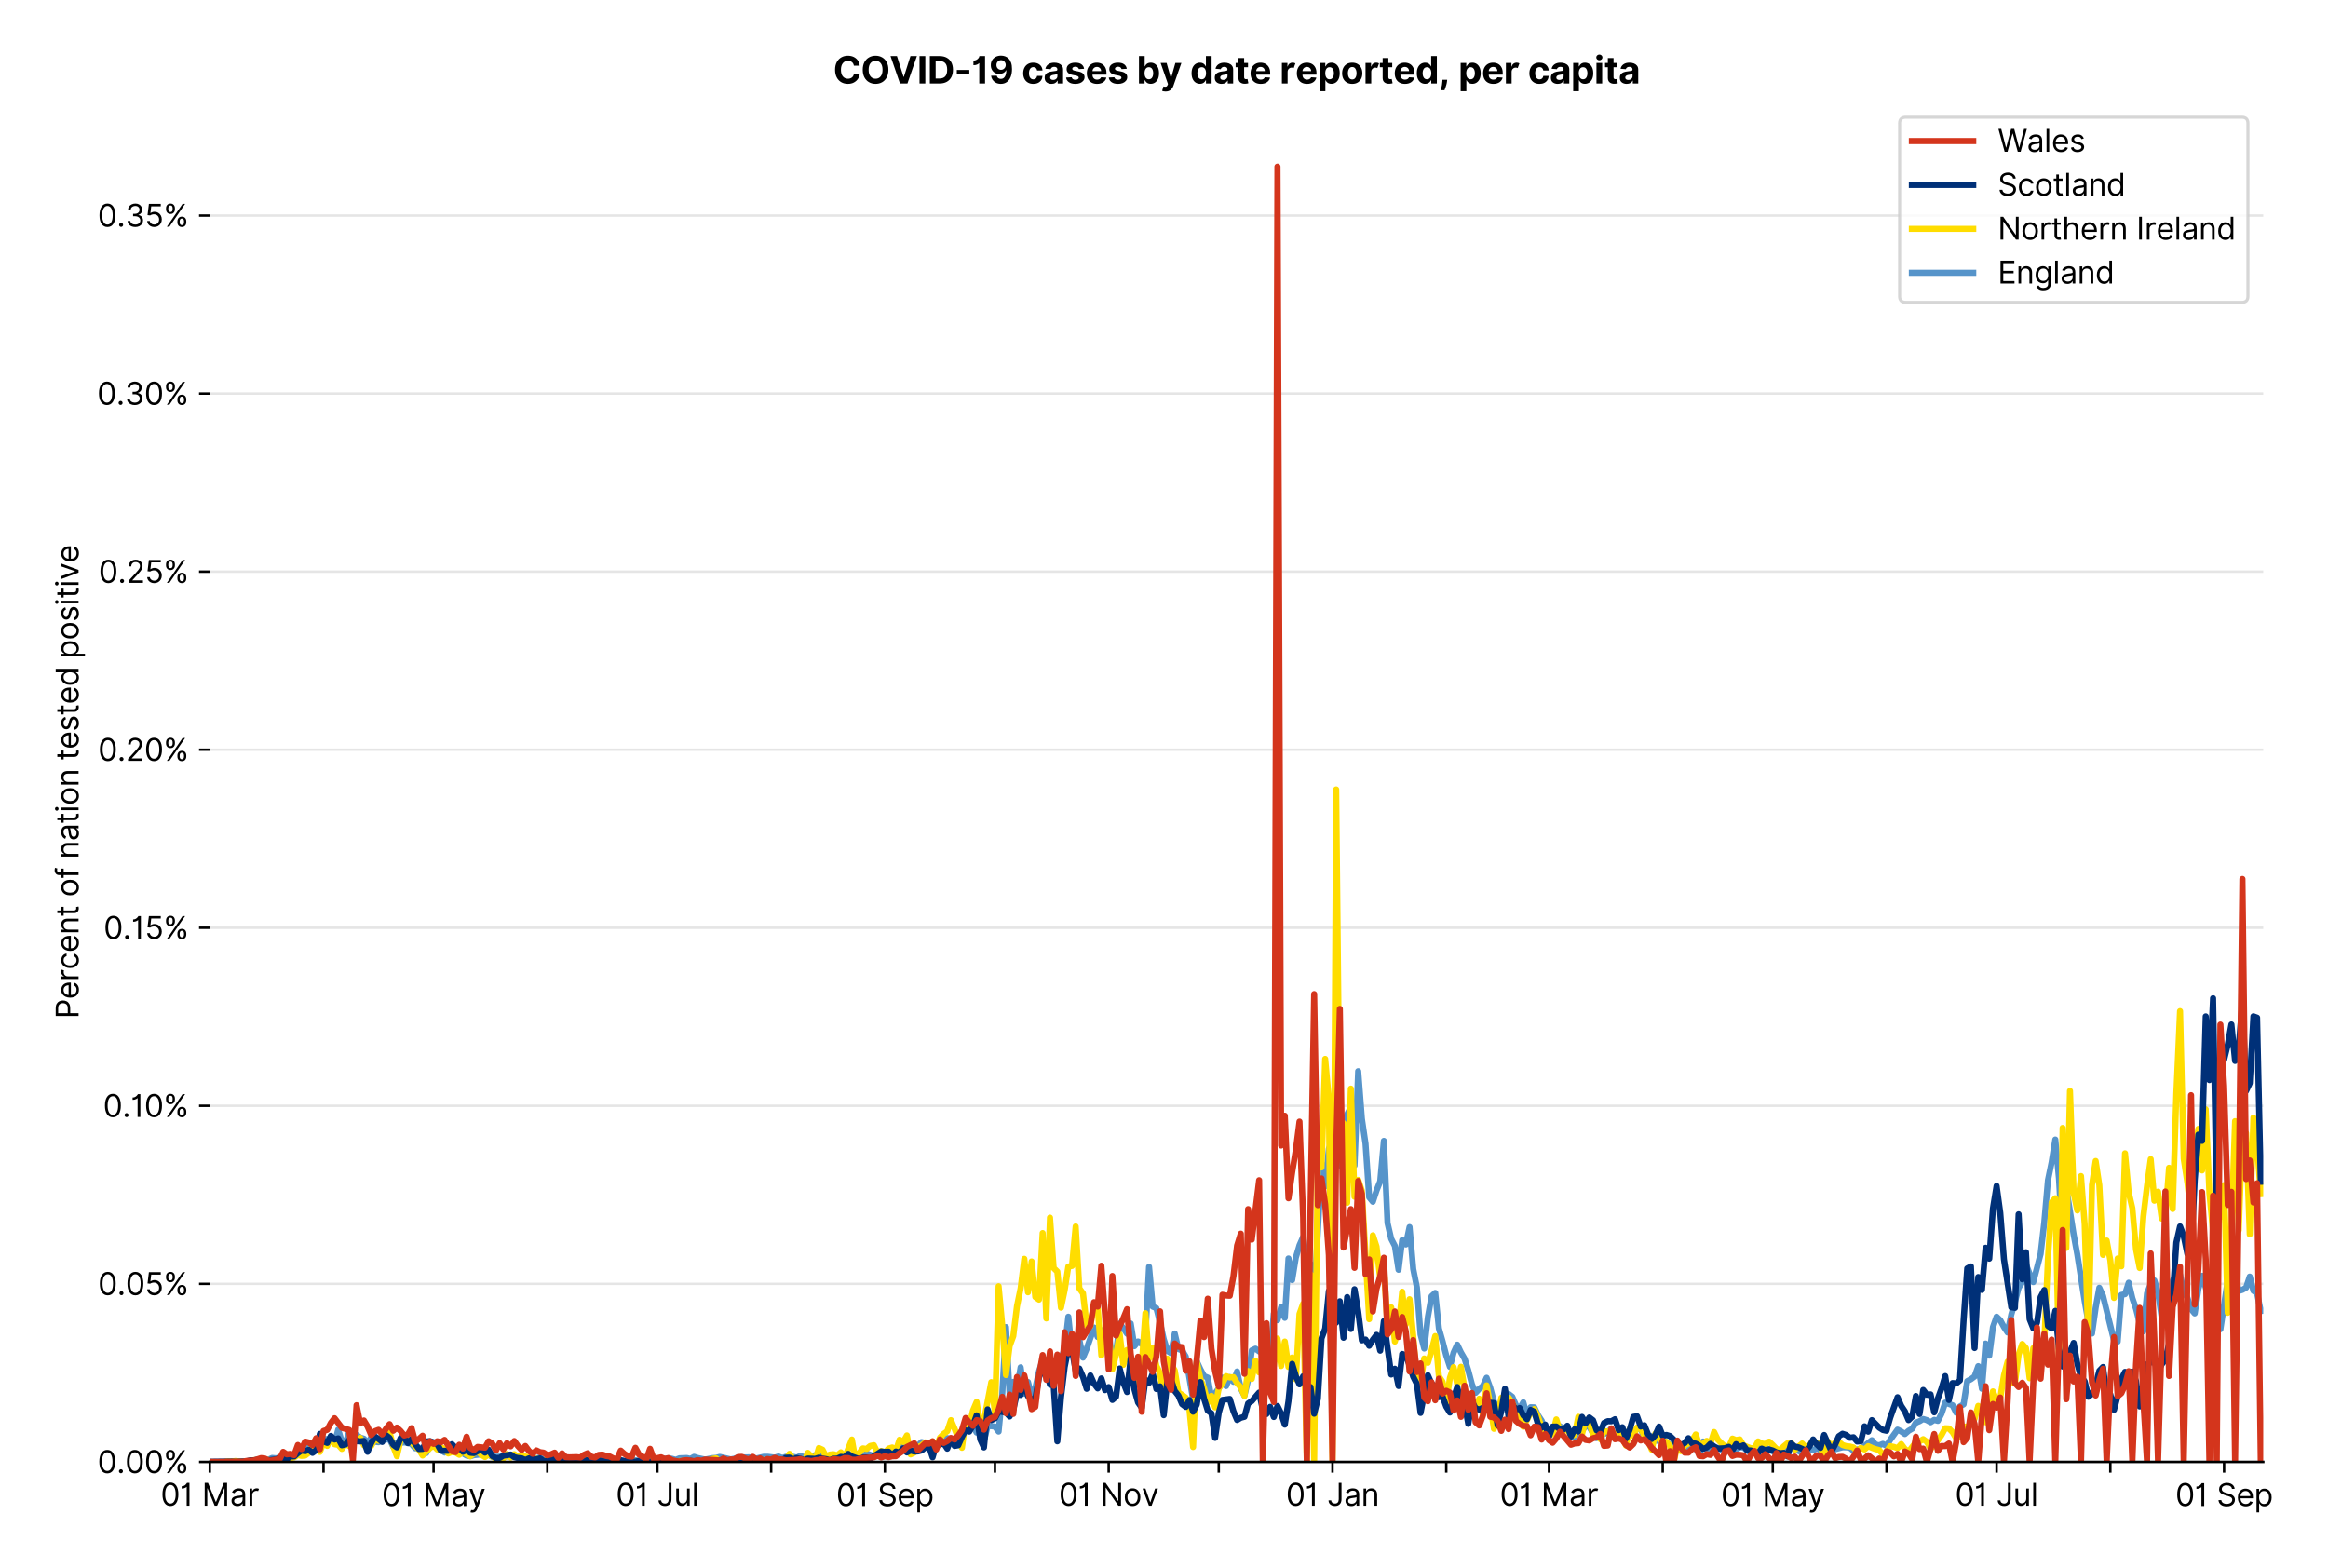 <?xml version="1.0" encoding="utf-8" standalone="no"?>
<!DOCTYPE svg PUBLIC "-//W3C//DTD SVG 1.1//EN"
  "http://www.w3.org/Graphics/SVG/1.1/DTD/svg11.dtd">
<svg version="1.1" viewBox="0 0 759.118 511.234" xmlns="http://www.w3.org/2000/svg" xmlns:xlink="http://www.w3.org/1999/xlink">
 <defs>
  <style type="text/css">*{stroke-linecap:butt;stroke-linejoin:round;}</style>
 </defs>
 <g id="figure_1">
  <g id="patch_1">
   <path d="M 0 511.234 
L 759.118 511.234 
L 759.118 0 
L 0 0 
z
" style="fill:#ffffff;"/>
  </g>
  <g id="axes_1">
   <g id="patch_2">
    <path d="M 68.405 476.745 
L 738.005 476.745 
L 738.005 33.225 
L 68.405 33.225 
z
" style="fill:#ffffff;"/>
   </g>
   <g id="matplotlib.axis_1">
    <g id="xtick_1">
     <g id="line2d_1">
      <defs>
       <path d="M 0 0 
L 0 3.5 
" id="mc066a35b00" style="stroke:#000000;stroke-width:0.8;"/>
      </defs>
      <g>
       <use style="stroke:#000000;stroke-width:0.8;" x="68.405" xlink:href="#mc066a35b00" y="476.745"/>
      </g>
     </g>
     <g id="text_1">
      <!-- 01 Mar -->
      <g transform="translate(52.368 491.018)scale(0.1 -0.1)">
       <defs>
        <path d="M 2000 -64 
Q 1230 -64 806 561 
Q 382 1186 382 2327 
Q 382 3459 809 4088 
Q 1236 4718 2000 4718 
Q 2764 4718 3191 4088 
Q 3618 3459 3618 2327 
Q 3618 1186 3194 561 
Q 2771 -64 2000 -64 
z
M 2000 436 
Q 2509 436 2791 927 
Q 3073 1418 3073 2327 
Q 3073 3234 2789 3730 
Q 2505 4227 2000 4227 
Q 1496 4227 1211 3730 
Q 927 3234 927 2327 
Q 927 1418 1210 927 
Q 1493 436 2000 436 
z
" id="Inter-Regular-30" transform="scale(0.016)"/>
        <path d="M 1973 4655 
L 1973 0 
L 1409 0 
L 1409 3836 
L 1373 3836 
Q 1341 3773 1209 3692 
Q 1077 3611 868 3551 
Q 659 3491 391 3491 
L 391 3964 
Q 661 3964 859 4061 
Q 1057 4159 1190 4291 
Q 1323 4423 1392 4529 
Q 1461 4636 1473 4655 
L 1973 4655 
z
" id="Inter-Regular-31" transform="scale(0.016)"/>
        <path id="Inter-Regular-20" transform="scale(0.016)"/>
        <path d="M 564 4655 
L 1236 4655 
L 2818 791 
L 2873 791 
L 4455 4655 
L 5127 4655 
L 5127 0 
L 4600 0 
L 4600 3536 
L 4555 3536 
L 3100 0 
L 2591 0 
L 1136 3536 
L 1091 3536 
L 1091 0 
L 564 0 
L 564 4655 
z
" id="Inter-Regular-4d" transform="scale(0.016)"/>
        <path d="M 1518 -82 
Q 1186 -82 916 44 
Q 646 170 486 410 
Q 327 650 327 991 
Q 327 1291 445 1478 
Q 564 1666 761 1773 
Q 959 1880 1199 1933 
Q 1439 1986 1682 2018 
Q 2000 2059 2199 2080 
Q 2398 2102 2490 2154 
Q 2582 2207 2582 2336 
L 2582 2355 
Q 2582 2691 2399 2877 
Q 2216 3064 1846 3064 
Q 1461 3064 1243 2895 
Q 1025 2727 936 2536 
L 427 2718 
Q 564 3036 792 3214 
Q 1021 3393 1292 3464 
Q 1564 3536 1827 3536 
Q 1996 3536 2215 3496 
Q 2434 3457 2640 3334 
Q 2846 3211 2982 2963 
Q 3118 2716 3118 2300 
L 3118 0 
L 2582 0 
L 2582 473 
L 2555 473 
Q 2500 359 2373 229 
Q 2246 100 2034 9 
Q 1823 -82 1518 -82 
z
M 1600 400 
Q 1918 400 2137 525 
Q 2357 650 2469 847 
Q 2582 1045 2582 1264 
L 2582 1755 
Q 2548 1714 2433 1681 
Q 2318 1648 2169 1624 
Q 2021 1600 1881 1583 
Q 1741 1566 1655 1555 
Q 1446 1527 1265 1467 
Q 1084 1407 974 1287 
Q 864 1168 864 964 
Q 864 684 1072 542 
Q 1280 400 1600 400 
z
" id="Inter-Regular-61" transform="scale(0.016)"/>
        <path d="M 491 0 
L 491 3491 
L 1009 3491 
L 1009 2964 
L 1046 2964 
Q 1139 3223 1389 3384 
Q 1639 3545 1955 3545 
Q 2100 3545 2209 3511 
Q 2318 3477 2400 3418 
L 2218 2964 
Q 2161 2993 2085 3010 
Q 2009 3027 1909 3027 
Q 1527 3027 1277 2794 
Q 1027 2561 1027 2209 
L 1027 0 
L 491 0 
z
" id="Inter-Regular-72" transform="scale(0.016)"/>
       </defs>
       <use xlink:href="#Inter-Regular-30"/>
       <use x="62.5" xlink:href="#Inter-Regular-31"/>
       <use x="106.676" xlink:href="#Inter-Regular-20"/>
       <use x="134.801" xlink:href="#Inter-Regular-4d"/>
       <use x="225.994" xlink:href="#Inter-Regular-61"/>
       <use x="282.386" xlink:href="#Inter-Regular-72"/>
      </g>
     </g>
    </g>
    <g id="xtick_2">
     <g id="line2d_2">
      <g>
       <use style="stroke:#000000;stroke-width:0.8;" x="105.493" xlink:href="#mc066a35b00" y="476.745"/>
      </g>
     </g>
    </g>
    <g id="xtick_3">
     <g id="line2d_3">
      <g>
       <use style="stroke:#000000;stroke-width:0.8;" x="141.385" xlink:href="#mc066a35b00" y="476.745"/>
      </g>
     </g>
     <g id="text_2">
      <!-- 01 May -->
      <g transform="translate(124.482 491.117)scale(0.1 -0.1)">
       <defs>
        <path d="M 818 -1355 
Q 682 -1355 575 -1333 
Q 468 -1311 427 -1291 
L 564 -818 
Q 857 -893 1053 -814 
Q 1250 -736 1391 -345 
L 1509 -18 
L 218 3491 
L 800 3491 
L 1764 709 
L 1800 709 
L 2764 3491 
L 3346 3491 
L 1846 -564 
Q 1550 -1355 818 -1355 
z
" id="Inter-Regular-79" transform="scale(0.016)"/>
       </defs>
       <use xlink:href="#Inter-Regular-30"/>
       <use x="62.5" xlink:href="#Inter-Regular-31"/>
       <use x="106.676" xlink:href="#Inter-Regular-20"/>
       <use x="134.801" xlink:href="#Inter-Regular-4d"/>
       <use x="225.994" xlink:href="#Inter-Regular-61"/>
       <use x="282.386" xlink:href="#Inter-Regular-79"/>
      </g>
     </g>
    </g>
    <g id="xtick_4">
     <g id="line2d_4">
      <g>
       <use style="stroke:#000000;stroke-width:0.8;" x="178.474" xlink:href="#mc066a35b00" y="476.745"/>
      </g>
     </g>
    </g>
    <g id="xtick_5">
     <g id="line2d_5">
      <g>
       <use style="stroke:#000000;stroke-width:0.8;" x="214.366" xlink:href="#mc066a35b00" y="476.745"/>
      </g>
     </g>
     <g id="text_3">
      <!-- 01 Jul -->
      <g transform="translate(200.822 491.018)scale(0.1 -0.1)">
       <defs>
        <path d="M 2346 4655 
L 2909 4655 
L 2909 1327 
Q 2909 657 2549 296 
Q 2189 -64 1582 -64 
Q 1200 -64 902 76 
Q 605 216 434 475 
Q 264 734 264 1091 
L 818 1091 
Q 818 795 1034 615 
Q 1250 436 1582 436 
Q 1948 436 2147 664 
Q 2346 893 2346 1327 
L 2346 4655 
z
" id="Inter-Regular-4a" transform="scale(0.016)"/>
        <path d="M 2691 1427 
L 2691 3491 
L 3227 3491 
L 3227 0 
L 2691 0 
L 2691 591 
L 2655 591 
Q 2532 325 2273 140 
Q 2014 -45 1618 -45 
Q 1127 -45 809 280 
Q 491 605 491 1273 
L 491 3491 
L 1027 3491 
L 1027 1309 
Q 1027 927 1242 700 
Q 1457 473 1791 473 
Q 1991 473 2199 575 
Q 2407 677 2549 888 
Q 2691 1100 2691 1427 
z
" id="Inter-Regular-75" transform="scale(0.016)"/>
        <path d="M 1027 4655 
L 1027 0 
L 491 0 
L 491 4655 
L 1027 4655 
z
" id="Inter-Regular-6c" transform="scale(0.016)"/>
       </defs>
       <use xlink:href="#Inter-Regular-30"/>
       <use x="62.5" xlink:href="#Inter-Regular-31"/>
       <use x="106.676" xlink:href="#Inter-Regular-20"/>
       <use x="134.801" xlink:href="#Inter-Regular-4a"/>
       <use x="189.063" xlink:href="#Inter-Regular-75"/>
       <use x="247.159" xlink:href="#Inter-Regular-6c"/>
      </g>
     </g>
    </g>
    <g id="xtick_6">
     <g id="line2d_6">
      <g>
       <use style="stroke:#000000;stroke-width:0.8;" x="251.455" xlink:href="#mc066a35b00" y="476.745"/>
      </g>
     </g>
    </g>
    <g id="xtick_7">
     <g id="line2d_7">
      <g>
       <use style="stroke:#000000;stroke-width:0.8;" x="288.543" xlink:href="#mc066a35b00" y="476.745"/>
      </g>
     </g>
     <g id="text_4">
      <!-- 01 Sep -->
      <g transform="translate(272.656 491.117)scale(0.1 -0.1)">
       <defs>
        <path d="M 3109 3491 
Q 3068 3836 2777 4027 
Q 2486 4218 2064 4218 
Q 1600 4218 1318 3999 
Q 1036 3780 1036 3445 
Q 1036 3195 1189 3042 
Q 1343 2889 1553 2803 
Q 1764 2718 1936 2673 
L 2409 2545 
Q 2591 2498 2815 2414 
Q 3039 2330 3244 2185 
Q 3450 2041 3584 1816 
Q 3718 1591 3718 1264 
Q 3718 886 3521 581 
Q 3325 277 2949 97 
Q 2573 -82 2036 -82 
Q 1286 -82 845 272 
Q 405 627 364 1200 
L 946 1200 
Q 968 936 1124 764 
Q 1280 593 1519 510 
Q 1759 427 2036 427 
Q 2359 427 2616 533 
Q 2873 639 3023 828 
Q 3173 1018 3173 1273 
Q 3173 1505 3043 1650 
Q 2914 1795 2702 1886 
Q 2491 1977 2246 2045 
L 1673 2209 
Q 1127 2366 809 2657 
Q 491 2948 491 3418 
Q 491 3809 703 4101 
Q 916 4393 1276 4555 
Q 1636 4718 2082 4718 
Q 2532 4718 2882 4558 
Q 3232 4398 3437 4120 
Q 3643 3843 3655 3491 
L 3109 3491 
z
" id="Inter-Regular-53" transform="scale(0.016)"/>
        <path d="M 1955 -73 
Q 1450 -73 1085 151 
Q 721 375 524 778 
Q 327 1182 327 1718 
Q 327 2255 524 2665 
Q 721 3075 1074 3305 
Q 1427 3536 1900 3536 
Q 2173 3536 2439 3445 
Q 2705 3355 2923 3151 
Q 3141 2948 3270 2614 
Q 3400 2280 3400 1791 
L 3400 1564 
L 866 1564 
Q 884 1005 1183 707 
Q 1482 409 1955 409 
Q 2271 409 2498 545 
Q 2725 682 2827 955 
L 3346 809 
Q 3223 414 2854 170 
Q 2486 -73 1955 -73 
z
M 866 2027 
L 2855 2027 
Q 2855 2470 2595 2762 
Q 2336 3055 1900 3055 
Q 1593 3055 1368 2911 
Q 1143 2768 1013 2533 
Q 884 2298 866 2027 
z
" id="Inter-Regular-65" transform="scale(0.016)"/>
        <path d="M 491 -1309 
L 491 3491 
L 1009 3491 
L 1009 2936 
L 1073 2936 
Q 1132 3027 1237 3169 
Q 1343 3311 1542 3423 
Q 1741 3536 2082 3536 
Q 2523 3536 2859 3315 
Q 3196 3095 3384 2690 
Q 3573 2286 3573 1736 
Q 3573 1182 3384 776 
Q 3196 370 2861 148 
Q 2527 -73 2091 -73 
Q 1755 -73 1552 39 
Q 1350 152 1241 296 
Q 1132 441 1073 536 
L 1027 536 
L 1027 -1309 
L 491 -1309 
z
M 1018 1745 
Q 1018 1152 1276 780 
Q 1534 409 2018 409 
Q 2355 409 2581 587 
Q 2807 766 2921 1069 
Q 3036 1373 3036 1745 
Q 3036 2114 2923 2410 
Q 2811 2707 2585 2881 
Q 2359 3055 2018 3055 
Q 1527 3055 1272 2693 
Q 1018 2332 1018 1745 
z
" id="Inter-Regular-70" transform="scale(0.016)"/>
       </defs>
       <use xlink:href="#Inter-Regular-30"/>
       <use x="62.5" xlink:href="#Inter-Regular-31"/>
       <use x="106.676" xlink:href="#Inter-Regular-20"/>
       <use x="134.801" xlink:href="#Inter-Regular-53"/>
       <use x="198.58" xlink:href="#Inter-Regular-65"/>
       <use x="256.818" xlink:href="#Inter-Regular-70"/>
      </g>
     </g>
    </g>
    <g id="xtick_8">
     <g id="line2d_8">
      <g>
       <use style="stroke:#000000;stroke-width:0.8;" x="324.435" xlink:href="#mc066a35b00" y="476.745"/>
      </g>
     </g>
    </g>
    <g id="xtick_9">
     <g id="line2d_9">
      <g>
       <use style="stroke:#000000;stroke-width:0.8;" x="361.524" xlink:href="#mc066a35b00" y="476.745"/>
      </g>
     </g>
     <g id="text_5">
      <!-- 01 Nov -->
      <g transform="translate(345.253 491.018)scale(0.1 -0.1)">
       <defs>
        <path d="M 4255 4655 
L 4255 0 
L 3709 0 
L 1173 3655 
L 1127 3655 
L 1127 0 
L 564 0 
L 564 4655 
L 1109 4655 
L 3655 991 
L 3700 991 
L 3700 4655 
L 4255 4655 
z
" id="Inter-Regular-4e" transform="scale(0.016)"/>
        <path d="M 1909 -73 
Q 1436 -73 1080 152 
Q 725 377 526 781 
Q 327 1186 327 1727 
Q 327 2273 526 2679 
Q 725 3086 1080 3311 
Q 1436 3536 1909 3536 
Q 2382 3536 2737 3311 
Q 3093 3086 3292 2679 
Q 3491 2273 3491 1727 
Q 3491 1186 3292 781 
Q 3093 377 2737 152 
Q 2382 -73 1909 -73 
z
M 1909 409 
Q 2268 409 2500 593 
Q 2732 777 2843 1077 
Q 2955 1377 2955 1727 
Q 2955 2077 2843 2379 
Q 2732 2682 2500 2868 
Q 2268 3055 1909 3055 
Q 1550 3055 1318 2868 
Q 1086 2682 975 2379 
Q 864 2077 864 1727 
Q 864 1377 975 1077 
Q 1086 777 1318 593 
Q 1550 409 1909 409 
z
" id="Inter-Regular-6f" transform="scale(0.016)"/>
        <path d="M 3346 3491 
L 2055 0 
L 1509 0 
L 218 3491 
L 800 3491 
L 1764 709 
L 1800 709 
L 2764 3491 
L 3346 3491 
z
" id="Inter-Regular-76" transform="scale(0.016)"/>
       </defs>
       <use xlink:href="#Inter-Regular-30"/>
       <use x="62.5" xlink:href="#Inter-Regular-31"/>
       <use x="106.676" xlink:href="#Inter-Regular-20"/>
       <use x="134.801" xlink:href="#Inter-Regular-4e"/>
       <use x="210.085" xlink:href="#Inter-Regular-6f"/>
       <use x="269.744" xlink:href="#Inter-Regular-76"/>
      </g>
     </g>
    </g>
    <g id="xtick_10">
     <g id="line2d_10">
      <g>
       <use style="stroke:#000000;stroke-width:0.8;" x="397.416" xlink:href="#mc066a35b00" y="476.745"/>
      </g>
     </g>
    </g>
    <g id="xtick_11">
     <g id="line2d_11">
      <g>
       <use style="stroke:#000000;stroke-width:0.8;" x="434.504" xlink:href="#mc066a35b00" y="476.745"/>
      </g>
     </g>
     <g id="text_6">
      <!-- 01 Jan -->
      <g transform="translate(419.305 491.018)scale(0.1 -0.1)">
       <defs>
        <path d="M 1027 2100 
L 1027 0 
L 491 0 
L 491 3491 
L 1009 3491 
L 1009 2945 
L 1055 2945 
Q 1177 3211 1427 3373 
Q 1677 3536 2073 3536 
Q 2602 3536 2928 3211 
Q 3255 2886 3255 2218 
L 3255 0 
L 2718 0 
L 2718 2182 
Q 2718 2593 2504 2824 
Q 2291 3055 1918 3055 
Q 1534 3055 1280 2806 
Q 1027 2557 1027 2100 
z
" id="Inter-Regular-6e" transform="scale(0.016)"/>
       </defs>
       <use xlink:href="#Inter-Regular-30"/>
       <use x="62.5" xlink:href="#Inter-Regular-31"/>
       <use x="106.676" xlink:href="#Inter-Regular-20"/>
       <use x="134.801" xlink:href="#Inter-Regular-4a"/>
       <use x="189.063" xlink:href="#Inter-Regular-61"/>
       <use x="245.455" xlink:href="#Inter-Regular-6e"/>
      </g>
     </g>
    </g>
    <g id="xtick_12">
     <g id="line2d_12">
      <g>
       <use style="stroke:#000000;stroke-width:0.8;" x="471.593" xlink:href="#mc066a35b00" y="476.745"/>
      </g>
     </g>
    </g>
    <g id="xtick_13">
     <g id="line2d_13">
      <g>
       <use style="stroke:#000000;stroke-width:0.8;" x="505.092" xlink:href="#mc066a35b00" y="476.745"/>
      </g>
     </g>
     <g id="text_7">
      <!-- 01 Mar -->
      <g transform="translate(489.056 491.018)scale(0.1 -0.1)">
       <use xlink:href="#Inter-Regular-30"/>
       <use x="62.5" xlink:href="#Inter-Regular-31"/>
       <use x="106.676" xlink:href="#Inter-Regular-20"/>
       <use x="134.801" xlink:href="#Inter-Regular-4d"/>
       <use x="225.994" xlink:href="#Inter-Regular-61"/>
       <use x="282.386" xlink:href="#Inter-Regular-72"/>
      </g>
     </g>
    </g>
    <g id="xtick_14">
     <g id="line2d_14">
      <g>
       <use style="stroke:#000000;stroke-width:0.8;" x="542.181" xlink:href="#mc066a35b00" y="476.745"/>
      </g>
     </g>
    </g>
    <g id="xtick_15">
     <g id="line2d_15">
      <g>
       <use style="stroke:#000000;stroke-width:0.8;" x="578.073" xlink:href="#mc066a35b00" y="476.745"/>
      </g>
     </g>
     <g id="text_8">
      <!-- 01 May -->
      <g transform="translate(561.17 491.117)scale(0.1 -0.1)">
       <use xlink:href="#Inter-Regular-30"/>
       <use x="62.5" xlink:href="#Inter-Regular-31"/>
       <use x="106.676" xlink:href="#Inter-Regular-20"/>
       <use x="134.801" xlink:href="#Inter-Regular-4d"/>
       <use x="225.994" xlink:href="#Inter-Regular-61"/>
       <use x="282.386" xlink:href="#Inter-Regular-79"/>
      </g>
     </g>
    </g>
    <g id="xtick_16">
     <g id="line2d_16">
      <g>
       <use style="stroke:#000000;stroke-width:0.8;" x="615.161" xlink:href="#mc066a35b00" y="476.745"/>
      </g>
     </g>
    </g>
    <g id="xtick_17">
     <g id="line2d_17">
      <g>
       <use style="stroke:#000000;stroke-width:0.8;" x="651.054" xlink:href="#mc066a35b00" y="476.745"/>
      </g>
     </g>
     <g id="text_9">
      <!-- 01 Jul -->
      <g transform="translate(637.51 491.018)scale(0.1 -0.1)">
       <use xlink:href="#Inter-Regular-30"/>
       <use x="62.5" xlink:href="#Inter-Regular-31"/>
       <use x="106.676" xlink:href="#Inter-Regular-20"/>
       <use x="134.801" xlink:href="#Inter-Regular-4a"/>
       <use x="189.063" xlink:href="#Inter-Regular-75"/>
       <use x="247.159" xlink:href="#Inter-Regular-6c"/>
      </g>
     </g>
    </g>
    <g id="xtick_18">
     <g id="line2d_18">
      <g>
       <use style="stroke:#000000;stroke-width:0.8;" x="688.142" xlink:href="#mc066a35b00" y="476.745"/>
      </g>
     </g>
    </g>
    <g id="xtick_19">
     <g id="line2d_19">
      <g>
       <use style="stroke:#000000;stroke-width:0.8;" x="725.231" xlink:href="#mc066a35b00" y="476.745"/>
      </g>
     </g>
     <g id="text_10">
      <!-- 01 Sep -->
      <g transform="translate(709.343 491.117)scale(0.1 -0.1)">
       <use xlink:href="#Inter-Regular-30"/>
       <use x="62.5" xlink:href="#Inter-Regular-31"/>
       <use x="106.676" xlink:href="#Inter-Regular-20"/>
       <use x="134.801" xlink:href="#Inter-Regular-53"/>
       <use x="198.58" xlink:href="#Inter-Regular-65"/>
       <use x="256.818" xlink:href="#Inter-Regular-70"/>
      </g>
     </g>
    </g>
   </g>
   <g id="matplotlib.axis_2">
    <g id="ytick_1">
     <g id="line2d_20">
      <path clip-path="url(#p87589236be)" d="M 68.405 476.745 
L 738.005 476.745 
" style="fill:none;stroke:#e5e5e5;stroke-linecap:square;stroke-width:0.8;"/>
     </g>
     <g id="line2d_21">
      <defs>
       <path d="M 0 0 
L -3.5 0 
" id="m7ca1f473c1" style="stroke:#000000;stroke-width:0.8;"/>
      </defs>
      <g>
       <use style="stroke:#000000;stroke-width:0.8;" x="68.405" xlink:href="#m7ca1f473c1" y="476.745"/>
      </g>
     </g>
     <g id="text_11">
      <!-- 0.00% -->
      <g transform="translate(31.773 480.382)scale(0.1 -0.1)">
       <defs>
        <path d="M 882 -36 
Q 714 -36 593 84 
Q 473 205 473 373 
Q 473 541 593 661 
Q 714 782 882 782 
Q 1050 782 1170 661 
Q 1291 541 1291 373 
Q 1291 205 1170 84 
Q 1050 -36 882 -36 
z
" id="Inter-Regular-2e" transform="scale(0.016)"/>
        <path d="M 2855 873 
L 2855 1118 
Q 2855 1373 2960 1585 
Q 3066 1798 3269 1926 
Q 3473 2055 3764 2055 
Q 4059 2055 4259 1926 
Q 4459 1798 4561 1585 
Q 4664 1373 4664 1118 
L 4664 873 
Q 4664 618 4560 405 
Q 4457 193 4256 64 
Q 4055 -64 3764 -64 
Q 3468 -64 3266 64 
Q 3064 193 2959 405 
Q 2855 618 2855 873 
z
M 536 3536 
L 536 3782 
Q 536 4036 642 4248 
Q 748 4461 951 4589 
Q 1155 4718 1446 4718 
Q 1741 4718 1941 4589 
Q 2141 4461 2243 4248 
Q 2346 4036 2346 3782 
L 2346 3536 
Q 2346 3282 2242 3069 
Q 2139 2857 1937 2728 
Q 1736 2600 1446 2600 
Q 1150 2600 948 2728 
Q 746 2857 641 3069 
Q 536 3282 536 3536 
z
M 709 0 
L 3909 4655 
L 4427 4655 
L 1227 0 
L 709 0 
z
M 3318 1118 
L 3318 873 
Q 3318 661 3418 494 
Q 3518 327 3764 327 
Q 4002 327 4101 494 
Q 4200 661 4200 873 
L 4200 1118 
Q 4200 1330 4104 1497 
Q 4009 1664 3764 1664 
Q 3525 1664 3421 1497 
Q 3318 1330 3318 1118 
z
M 1000 3782 
L 1000 3536 
Q 1000 3325 1100 3158 
Q 1200 2991 1446 2991 
Q 1684 2991 1783 3158 
Q 1882 3325 1882 3536 
L 1882 3782 
Q 1882 3993 1786 4160 
Q 1691 4327 1446 4327 
Q 1207 4327 1103 4160 
Q 1000 3993 1000 3782 
z
" id="Inter-Regular-25" transform="scale(0.016)"/>
       </defs>
       <use xlink:href="#Inter-Regular-30"/>
       <use x="62.5" xlink:href="#Inter-Regular-2e"/>
       <use x="90.057" xlink:href="#Inter-Regular-30"/>
       <use x="152.557" xlink:href="#Inter-Regular-30"/>
       <use x="215.057" xlink:href="#Inter-Regular-25"/>
      </g>
     </g>
    </g>
    <g id="ytick_2">
     <g id="line2d_22">
      <path clip-path="url(#p87589236be)" d="M 68.405 418.68 
L 738.005 418.68 
" style="fill:none;stroke:#e5e5e5;stroke-linecap:square;stroke-width:0.8;"/>
     </g>
     <g id="line2d_23">
      <g>
       <use style="stroke:#000000;stroke-width:0.8;" x="68.405" xlink:href="#m7ca1f473c1" y="418.68"/>
      </g>
     </g>
     <g id="text_12">
      <!-- 0.05% -->
      <g transform="translate(31.944 422.317)scale(0.1 -0.1)">
       <defs>
        <path d="M 1936 -64 
Q 1536 -64 1216 95 
Q 896 255 702 532 
Q 509 809 491 1164 
L 1036 1164 
Q 1068 848 1324 642 
Q 1580 436 1936 436 
Q 2223 436 2447 570 
Q 2671 705 2799 940 
Q 2927 1175 2927 1473 
Q 2927 1777 2794 2017 
Q 2661 2257 2429 2395 
Q 2198 2534 1900 2536 
Q 1686 2539 1461 2472 
Q 1236 2405 1091 2300 
L 564 2364 
L 846 4655 
L 3264 4655 
L 3264 4155 
L 1318 4155 
L 1155 2782 
L 1182 2782 
Q 1325 2895 1541 2970 
Q 1757 3045 1991 3045 
Q 2418 3045 2753 2842 
Q 3089 2639 3281 2286 
Q 3473 1934 3473 1482 
Q 3473 1036 3274 687 
Q 3075 339 2727 137 
Q 2380 -64 1936 -64 
z
" id="Inter-Regular-35" transform="scale(0.016)"/>
       </defs>
       <use xlink:href="#Inter-Regular-30"/>
       <use x="62.5" xlink:href="#Inter-Regular-2e"/>
       <use x="90.057" xlink:href="#Inter-Regular-30"/>
       <use x="152.557" xlink:href="#Inter-Regular-35"/>
       <use x="213.352" xlink:href="#Inter-Regular-25"/>
      </g>
     </g>
    </g>
    <g id="ytick_3">
     <g id="line2d_24">
      <path clip-path="url(#p87589236be)" d="M 68.405 360.615 
L 738.005 360.615 
" style="fill:none;stroke:#e5e5e5;stroke-linecap:square;stroke-width:0.8;"/>
     </g>
     <g id="line2d_25">
      <g>
       <use style="stroke:#000000;stroke-width:0.8;" x="68.405" xlink:href="#m7ca1f473c1" y="360.615"/>
      </g>
     </g>
     <g id="text_13">
      <!-- 0.10% -->
      <g transform="translate(33.606 364.252)scale(0.1 -0.1)">
       <use xlink:href="#Inter-Regular-30"/>
       <use x="62.5" xlink:href="#Inter-Regular-2e"/>
       <use x="90.057" xlink:href="#Inter-Regular-31"/>
       <use x="134.233" xlink:href="#Inter-Regular-30"/>
       <use x="196.733" xlink:href="#Inter-Regular-25"/>
      </g>
     </g>
    </g>
    <g id="ytick_4">
     <g id="line2d_26">
      <path clip-path="url(#p87589236be)" d="M 68.405 302.55 
L 738.005 302.55 
" style="fill:none;stroke:#e5e5e5;stroke-linecap:square;stroke-width:0.8;"/>
     </g>
     <g id="line2d_27">
      <g>
       <use style="stroke:#000000;stroke-width:0.8;" x="68.405" xlink:href="#m7ca1f473c1" y="302.55"/>
      </g>
     </g>
     <g id="text_14">
      <!-- 0.15% -->
      <g transform="translate(33.777 306.187)scale(0.1 -0.1)">
       <use xlink:href="#Inter-Regular-30"/>
       <use x="62.5" xlink:href="#Inter-Regular-2e"/>
       <use x="90.057" xlink:href="#Inter-Regular-31"/>
       <use x="134.233" xlink:href="#Inter-Regular-35"/>
       <use x="195.028" xlink:href="#Inter-Regular-25"/>
      </g>
     </g>
    </g>
    <g id="ytick_5">
     <g id="line2d_28">
      <path clip-path="url(#p87589236be)" d="M 68.405 244.485 
L 738.005 244.485 
" style="fill:none;stroke:#e5e5e5;stroke-linecap:square;stroke-width:0.8;"/>
     </g>
     <g id="line2d_29">
      <g>
       <use style="stroke:#000000;stroke-width:0.8;" x="68.405" xlink:href="#m7ca1f473c1" y="244.485"/>
      </g>
     </g>
     <g id="text_15">
      <!-- 0.20% -->
      <g transform="translate(31.972 248.122)scale(0.1 -0.1)">
       <defs>
        <path d="M 482 0 
L 482 409 
L 2018 2091 
Q 2289 2386 2464 2605 
Q 2639 2825 2724 3019 
Q 2809 3214 2809 3427 
Q 2809 3795 2553 4011 
Q 2298 4227 1918 4227 
Q 1514 4227 1275 3985 
Q 1036 3743 1036 3345 
L 500 3345 
Q 500 3755 688 4064 
Q 877 4373 1203 4545 
Q 1530 4718 1936 4718 
Q 2346 4718 2661 4545 
Q 2977 4373 3156 4079 
Q 3336 3786 3336 3427 
Q 3336 3170 3244 2926 
Q 3152 2682 2926 2383 
Q 2700 2084 2300 1655 
L 1255 536 
L 1255 500 
L 3418 500 
L 3418 0 
L 482 0 
z
" id="Inter-Regular-32" transform="scale(0.016)"/>
       </defs>
       <use xlink:href="#Inter-Regular-30"/>
       <use x="62.5" xlink:href="#Inter-Regular-2e"/>
       <use x="90.057" xlink:href="#Inter-Regular-32"/>
       <use x="150.568" xlink:href="#Inter-Regular-30"/>
       <use x="213.068" xlink:href="#Inter-Regular-25"/>
      </g>
     </g>
    </g>
    <g id="ytick_6">
     <g id="line2d_30">
      <path clip-path="url(#p87589236be)" d="M 68.405 186.421 
L 738.005 186.421 
" style="fill:none;stroke:#e5e5e5;stroke-linecap:square;stroke-width:0.8;"/>
     </g>
     <g id="line2d_31">
      <g>
       <use style="stroke:#000000;stroke-width:0.8;" x="68.405" xlink:href="#m7ca1f473c1" y="186.421"/>
      </g>
     </g>
     <g id="text_16">
      <!-- 0.25% -->
      <g transform="translate(32.142 190.057)scale(0.1 -0.1)">
       <use xlink:href="#Inter-Regular-30"/>
       <use x="62.5" xlink:href="#Inter-Regular-2e"/>
       <use x="90.057" xlink:href="#Inter-Regular-32"/>
       <use x="150.568" xlink:href="#Inter-Regular-35"/>
       <use x="211.364" xlink:href="#Inter-Regular-25"/>
      </g>
     </g>
    </g>
    <g id="ytick_7">
     <g id="line2d_32">
      <path clip-path="url(#p87589236be)" d="M 68.405 128.356 
L 738.005 128.356 
" style="fill:none;stroke:#e5e5e5;stroke-linecap:square;stroke-width:0.8;"/>
     </g>
     <g id="line2d_33">
      <g>
       <use style="stroke:#000000;stroke-width:0.8;" x="68.405" xlink:href="#m7ca1f473c1" y="128.356"/>
      </g>
     </g>
     <g id="text_17">
      <!-- 0.30% -->
      <g transform="translate(31.659 131.992)scale(0.1 -0.1)">
       <defs>
        <path d="M 2055 -64 
Q 1605 -64 1253 90 
Q 902 245 696 521 
Q 491 798 473 1164 
L 1046 1164 
Q 1071 827 1356 631 
Q 1641 436 2046 436 
Q 2493 436 2783 664 
Q 3073 893 3073 1264 
Q 3073 1650 2787 1893 
Q 2502 2136 1973 2136 
L 1600 2136 
L 1600 2636 
L 1973 2636 
Q 2386 2636 2647 2856 
Q 2909 3077 2909 3445 
Q 2909 3798 2679 4012 
Q 2450 4227 2064 4227 
Q 1823 4227 1610 4139 
Q 1398 4052 1264 3887 
Q 1130 3723 1118 3491 
L 573 3491 
Q 586 3857 793 4133 
Q 1000 4409 1335 4563 
Q 1671 4718 2073 4718 
Q 2505 4718 2814 4544 
Q 3123 4370 3289 4086 
Q 3455 3802 3455 3473 
Q 3455 3080 3249 2802 
Q 3043 2525 2691 2418 
L 2691 2382 
Q 3132 2309 3379 2008 
Q 3627 1707 3627 1264 
Q 3627 884 3421 583 
Q 3216 282 2861 109 
Q 2507 -64 2055 -64 
z
" id="Inter-Regular-33" transform="scale(0.016)"/>
       </defs>
       <use xlink:href="#Inter-Regular-30"/>
       <use x="62.5" xlink:href="#Inter-Regular-2e"/>
       <use x="90.057" xlink:href="#Inter-Regular-33"/>
       <use x="153.693" xlink:href="#Inter-Regular-30"/>
       <use x="216.193" xlink:href="#Inter-Regular-25"/>
      </g>
     </g>
    </g>
    <g id="ytick_8">
     <g id="line2d_34">
      <path clip-path="url(#p87589236be)" d="M 68.405 70.291 
L 738.005 70.291 
" style="fill:none;stroke:#e5e5e5;stroke-linecap:square;stroke-width:0.8;"/>
     </g>
     <g id="line2d_35">
      <g>
       <use style="stroke:#000000;stroke-width:0.8;" x="68.405" xlink:href="#m7ca1f473c1" y="70.291"/>
      </g>
     </g>
     <g id="text_18">
      <!-- 0.35% -->
      <g transform="translate(31.83 73.928)scale(0.1 -0.1)">
       <use xlink:href="#Inter-Regular-30"/>
       <use x="62.5" xlink:href="#Inter-Regular-2e"/>
       <use x="90.057" xlink:href="#Inter-Regular-33"/>
       <use x="153.693" xlink:href="#Inter-Regular-35"/>
       <use x="214.489" xlink:href="#Inter-Regular-25"/>
      </g>
     </g>
    </g>
    <g id="text_19">
     <!-- Percent of nation tested positive -->
     <g transform="translate(25.614 332.215)rotate(-90)scale(0.1 -0.1)">
      <defs>
       <path d="M 564 0 
L 564 4655 
L 2136 4655 
Q 2684 4655 3033 4458 
Q 3382 4261 3550 3927 
Q 3718 3593 3718 3182 
Q 3718 2770 3551 2434 
Q 3384 2098 3036 1899 
Q 2689 1700 2146 1700 
L 1127 1700 
L 1127 0 
L 564 0 
z
M 1127 2200 
L 2127 2200 
Q 2689 2200 2926 2482 
Q 3164 2764 3164 3182 
Q 3164 3602 2925 3878 
Q 2686 4155 2118 4155 
L 1127 4155 
L 1127 2200 
z
" id="Inter-Regular-50" transform="scale(0.016)"/>
       <path d="M 1909 -73 
Q 1418 -73 1063 159 
Q 709 391 518 798 
Q 327 1205 327 1727 
Q 327 2259 524 2667 
Q 721 3075 1074 3305 
Q 1427 3536 1900 3536 
Q 2268 3536 2563 3400 
Q 2859 3264 3047 3018 
Q 3236 2773 3282 2445 
L 2746 2445 
Q 2684 2684 2474 2869 
Q 2264 3055 1909 3055 
Q 1439 3055 1151 2697 
Q 864 2339 864 1745 
Q 864 1139 1148 774 
Q 1432 409 1909 409 
Q 2223 409 2447 570 
Q 2671 732 2746 1018 
L 3282 1018 
Q 3236 709 3058 462 
Q 2880 216 2588 71 
Q 2296 -73 1909 -73 
z
" id="Inter-Regular-63" transform="scale(0.016)"/>
       <path d="M 2009 3491 
L 2009 3036 
L 1264 3036 
L 1264 1000 
Q 1264 773 1331 660 
Q 1398 548 1503 510 
Q 1609 473 1727 473 
Q 1816 473 1873 483 
Q 1930 493 1964 500 
L 2073 18 
Q 2018 -2 1920 -23 
Q 1823 -45 1673 -45 
Q 1446 -45 1228 52 
Q 1011 150 869 350 
Q 727 550 727 855 
L 727 3036 
L 200 3036 
L 200 3491 
L 727 3491 
L 727 4327 
L 1264 4327 
L 1264 3491 
L 2009 3491 
z
" id="Inter-Regular-74" transform="scale(0.016)"/>
       <path d="M 2046 3491 
L 2046 3036 
L 1264 3036 
L 1264 0 
L 727 0 
L 727 3036 
L 164 3036 
L 164 3491 
L 727 3491 
L 727 3973 
Q 727 4273 868 4473 
Q 1009 4673 1234 4773 
Q 1459 4873 1709 4873 
Q 1907 4873 2032 4841 
Q 2157 4809 2218 4782 
L 2064 4318 
Q 2023 4332 1951 4352 
Q 1880 4373 1764 4373 
Q 1498 4373 1381 4239 
Q 1264 4105 1264 3845 
L 1264 3491 
L 2046 3491 
z
" id="Inter-Regular-66" transform="scale(0.016)"/>
       <path d="M 491 0 
L 491 3491 
L 1027 3491 
L 1027 0 
L 491 0 
z
M 764 4073 
Q 607 4073 494 4179 
Q 382 4286 382 4436 
Q 382 4586 494 4693 
Q 607 4800 764 4800 
Q 921 4800 1033 4693 
Q 1146 4586 1146 4436 
Q 1146 4286 1033 4179 
Q 921 4073 764 4073 
z
" id="Inter-Regular-69" transform="scale(0.016)"/>
       <path d="M 2964 2709 
L 2482 2573 
Q 2411 2755 2245 2914 
Q 2080 3073 1727 3073 
Q 1407 3073 1194 2926 
Q 982 2780 982 2555 
Q 982 2355 1127 2239 
Q 1273 2123 1582 2045 
L 2100 1918 
Q 3027 1691 3027 973 
Q 3027 673 2855 436 
Q 2684 200 2377 63 
Q 2071 -73 1664 -73 
Q 1130 -73 780 159 
Q 430 391 336 836 
L 846 964 
Q 989 400 1655 400 
Q 2030 400 2251 560 
Q 2473 720 2473 945 
Q 2473 1316 1955 1436 
L 1373 1573 
Q 893 1686 669 1926 
Q 446 2166 446 2527 
Q 446 2823 613 3050 
Q 780 3277 1069 3406 
Q 1359 3536 1727 3536 
Q 2246 3536 2542 3309 
Q 2839 3082 2964 2709 
z
" id="Inter-Regular-73" transform="scale(0.016)"/>
       <path d="M 1809 -73 
Q 1373 -73 1039 148 
Q 705 370 516 776 
Q 327 1182 327 1736 
Q 327 2286 516 2690 
Q 705 3095 1041 3315 
Q 1377 3536 1818 3536 
Q 2159 3536 2358 3423 
Q 2557 3311 2662 3169 
Q 2768 3027 2827 2936 
L 2873 2936 
L 2873 4655 
L 3409 4655 
L 3409 0 
L 2891 0 
L 2891 536 
L 2827 536 
Q 2768 441 2659 296 
Q 2550 152 2348 39 
Q 2146 -73 1809 -73 
z
M 1882 409 
Q 2366 409 2624 780 
Q 2882 1152 2882 1745 
Q 2882 2332 2627 2693 
Q 2373 3055 1882 3055 
Q 1541 3055 1315 2881 
Q 1089 2707 976 2410 
Q 864 2114 864 1745 
Q 864 1373 978 1069 
Q 1093 766 1319 587 
Q 1546 409 1882 409 
z
" id="Inter-Regular-64" transform="scale(0.016)"/>
      </defs>
      <use xlink:href="#Inter-Regular-50"/>
      <use x="63.494" xlink:href="#Inter-Regular-65"/>
      <use x="121.733" xlink:href="#Inter-Regular-72"/>
      <use x="160.085" xlink:href="#Inter-Regular-63"/>
      <use x="215.909" xlink:href="#Inter-Regular-65"/>
      <use x="274.148" xlink:href="#Inter-Regular-6e"/>
      <use x="332.671" xlink:href="#Inter-Regular-74"/>
      <use x="369.034" xlink:href="#Inter-Regular-20"/>
      <use x="397.159" xlink:href="#Inter-Regular-6f"/>
      <use x="456.818" xlink:href="#Inter-Regular-66"/>
      <use x="492.898" xlink:href="#Inter-Regular-20"/>
      <use x="521.023" xlink:href="#Inter-Regular-6e"/>
      <use x="579.546" xlink:href="#Inter-Regular-61"/>
      <use x="635.938" xlink:href="#Inter-Regular-74"/>
      <use x="672.301" xlink:href="#Inter-Regular-69"/>
      <use x="696.023" xlink:href="#Inter-Regular-6f"/>
      <use x="755.682" xlink:href="#Inter-Regular-6e"/>
      <use x="814.205" xlink:href="#Inter-Regular-20"/>
      <use x="842.33" xlink:href="#Inter-Regular-74"/>
      <use x="878.693" xlink:href="#Inter-Regular-65"/>
      <use x="936.932" xlink:href="#Inter-Regular-73"/>
      <use x="989.205" xlink:href="#Inter-Regular-74"/>
      <use x="1025.568" xlink:href="#Inter-Regular-65"/>
      <use x="1083.807" xlink:href="#Inter-Regular-64"/>
      <use x="1145.881" xlink:href="#Inter-Regular-20"/>
      <use x="1174.006" xlink:href="#Inter-Regular-70"/>
      <use x="1234.943" xlink:href="#Inter-Regular-6f"/>
      <use x="1294.602" xlink:href="#Inter-Regular-73"/>
      <use x="1346.875" xlink:href="#Inter-Regular-69"/>
      <use x="1370.597" xlink:href="#Inter-Regular-74"/>
      <use x="1406.96" xlink:href="#Inter-Regular-69"/>
      <use x="1430.682" xlink:href="#Inter-Regular-76"/>
      <use x="1486.364" xlink:href="#Inter-Regular-65"/>
     </g>
    </g>
   </g>
   <g id="line2d_36">
    <path clip-path="url(#p87589236be)" d="M 32.513 476.741 
L 64.815 476.745 
L 81.565 476.541 
L 85.154 476.223 
L 86.351 476.545 
L 88.744 475.456 
L 89.94 475.561 
L 91.136 475.449 
L 92.333 474.944 
L 93.529 475.641 
L 94.726 475.109 
L 95.922 474.15 
L 97.118 474.414 
L 99.511 471.575 
L 100.708 472.332 
L 101.904 472.495 
L 103.1 472.398 
L 104.297 471.764 
L 105.493 469.256 
L 107.886 469.367 
L 109.082 470.741 
L 110.279 466.208 
L 111.475 470.192 
L 112.672 470.601 
L 113.868 466.867 
L 115.064 468.909 
L 116.261 467.95 
L 117.457 468.82 
L 118.654 469.169 
L 119.85 470.558 
L 121.046 468.794 
L 122.243 470.168 
L 123.439 470.312 
L 124.636 468.523 
L 125.832 469.425 
L 127.028 469.303 
L 128.225 471.791 
L 129.421 470.376 
L 130.618 470.514 
L 131.814 470.382 
L 133.011 470.547 
L 134.207 470.914 
L 135.403 472.305 
L 136.6 472.074 
L 137.796 472.641 
L 138.993 473.85 
L 140.189 471.62 
L 141.385 471.585 
L 142.582 472.148 
L 143.778 472.579 
L 144.975 473.681 
L 146.171 472.945 
L 147.367 473.421 
L 148.564 472.344 
L 149.76 473.25 
L 152.153 474.667 
L 153.349 474.907 
L 154.546 474.544 
L 156.939 474.292 
L 158.135 474.451 
L 159.331 474.401 
L 160.528 475.119 
L 165.313 474.983 
L 166.51 474.511 
L 167.706 474.725 
L 168.903 475.54 
L 170.099 475.726 
L 171.295 475.73 
L 172.492 475.489 
L 173.688 475.674 
L 174.885 475.59 
L 176.081 475.27 
L 177.277 476.085 
L 178.474 476.138 
L 179.67 475.829 
L 183.259 475.815 
L 184.456 475.874 
L 185.652 476.275 
L 186.849 476.555 
L 188.045 475.402 
L 189.242 476.615 
L 190.438 476.118 
L 191.634 475.936 
L 192.831 475.977 
L 195.224 476.293 
L 200.009 476.079 
L 201.206 476.077 
L 202.402 476.301 
L 203.598 476.378 
L 204.795 476.312 
L 205.991 476.524 
L 207.188 476.207 
L 208.384 476.384 
L 209.58 476.349 
L 211.973 476.541 
L 213.17 476.341 
L 214.366 476.38 
L 215.562 475.666 
L 216.759 475.709 
L 217.955 475.55 
L 219.152 475.73 
L 220.348 476.062 
L 221.544 475.565 
L 223.937 475.472 
L 225.134 475.755 
L 226.33 475.082 
L 227.526 475.476 
L 229.919 475.977 
L 232.312 475.513 
L 233.508 475.435 
L 234.705 475.103 
L 238.294 475.922 
L 239.49 475.674 
L 240.687 475.297 
L 243.08 475.28 
L 244.276 475.257 
L 246.669 475.616 
L 249.062 475.07 
L 250.258 475.066 
L 252.651 475.35 
L 253.847 474.979 
L 255.044 475.472 
L 256.24 475.086 
L 258.633 475.103 
L 259.829 475.344 
L 261.026 474.707 
L 262.222 475.303 
L 263.419 474.61 
L 264.615 474.837 
L 265.811 474.56 
L 267.008 474.096 
L 268.204 474.818 
L 269.401 474.781 
L 270.597 475.437 
L 271.793 474.733 
L 272.99 475.286 
L 274.186 474.61 
L 275.383 474.872 
L 276.579 474.558 
L 277.775 474.81 
L 278.972 475.181 
L 280.168 474.548 
L 281.365 474.94 
L 282.561 473.96 
L 284.954 474.907 
L 286.15 473.677 
L 287.347 474.374 
L 288.543 474.597 
L 289.739 474.189 
L 290.936 473.636 
L 292.132 473.302 
L 293.329 473.698 
L 294.525 471.43 
L 295.721 471.529 
L 296.918 472.425 
L 298.114 472.029 
L 299.311 471.426 
L 300.507 470.26 
L 302.9 470.892 
L 304.096 472.084 
L 305.293 471.28 
L 306.489 469.738 
L 307.686 470.993 
L 308.882 468.965 
L 310.078 469.239 
L 311.275 469.98 
L 313.668 468.106 
L 314.864 466.258 
L 316.06 465.125 
L 317.257 464.937 
L 318.453 467.174 
L 319.65 466.842 
L 320.846 469.904 
L 322.042 465.086 
L 323.239 465.076 
L 324.435 465.214 
L 325.632 466.848 
L 326.828 454.45 
L 328.024 432.781 
L 329.221 454.7 
L 330.417 450.65 
L 331.614 452.961 
L 332.81 445.896 
L 334.006 454.52 
L 335.203 450.691 
L 336.399 455.323 
L 337.596 452.715 
L 338.792 447.221 
L 339.988 443.462 
L 341.185 443.447 
L 342.381 451.624 
L 343.578 449.307 
L 344.774 446.408 
L 345.97 442.981 
L 347.167 439.992 
L 348.363 429.399 
L 349.56 440.941 
L 350.756 441.432 
L 351.952 436.86 
L 353.149 442.729 
L 354.345 439.849 
L 356.738 432.913 
L 357.935 436.018 
L 359.131 433.788 
L 360.327 437.825 
L 361.524 434.24 
L 362.72 444.023 
L 363.917 440.99 
L 365.113 431.638 
L 366.309 433.136 
L 367.506 434.929 
L 368.702 431.613 
L 369.899 439.003 
L 371.095 437.47 
L 372.291 438.325 
L 373.488 435.543 
L 374.684 413.111 
L 375.881 426.115 
L 377.077 426.614 
L 378.273 431.359 
L 379.47 436.672 
L 380.666 440.538 
L 381.863 441.281 
L 383.059 434.881 
L 384.255 439.928 
L 385.452 440.402 
L 386.648 442.356 
L 389.041 456.414 
L 390.237 443.955 
L 391.434 446.546 
L 392.63 448.775 
L 393.827 449.257 
L 395.023 456.002 
L 397.416 452.775 
L 398.612 449.257 
L 399.809 452.003 
L 401.005 449.074 
L 402.201 450.613 
L 403.398 447.254 
L 404.594 452.765 
L 405.791 455.166 
L 406.987 450.006 
L 408.183 440.388 
L 409.38 439.816 
L 410.576 440.705 
L 411.773 441.333 
L 412.969 439.851 
L 414.166 442.694 
L 415.362 428.401 
L 416.558 430.528 
L 417.755 426.296 
L 418.951 429.756 
L 420.148 410.404 
L 421.344 417.445 
L 422.54 410.129 
L 423.737 406.088 
L 424.933 403.376 
L 426.13 411.631 
L 427.326 412.153 
L 428.522 423.889 
L 430.915 379.437 
L 432.112 386.886 
L 433.308 374.597 
L 434.504 372.047 
L 435.701 375.138 
L 436.897 380.079 
L 438.094 367.025 
L 439.29 363.394 
L 440.486 361.084 
L 441.683 380.104 
L 442.879 349.33 
L 444.076 364.803 
L 445.272 372.986 
L 446.468 390.432 
L 447.665 391.905 
L 448.861 388.239 
L 450.058 385.227 
L 451.254 372.058 
L 452.45 398.842 
L 453.647 403.991 
L 454.843 406.321 
L 456.04 414.084 
L 457.236 404.408 
L 458.432 405.832 
L 459.629 400.17 
L 460.825 413.826 
L 462.022 419.843 
L 463.218 435.174 
L 464.414 439.773 
L 465.611 429.469 
L 466.807 422.727 
L 468.004 421.64 
L 469.2 433.235 
L 470.397 437.433 
L 471.593 442.053 
L 472.789 445.754 
L 473.986 441.124 
L 475.182 438.516 
L 476.379 441.023 
L 477.575 443.111 
L 478.771 446.899 
L 479.968 451.43 
L 481.164 454.223 
L 482.361 452.913 
L 483.557 451.985 
L 484.753 449.307 
L 485.95 452.612 
L 487.146 457.147 
L 488.343 458.983 
L 489.539 457.69 
L 490.735 454.203 
L 491.932 454.587 
L 493.128 455.503 
L 494.325 458.251 
L 495.521 459.398 
L 496.717 457.31 
L 497.914 461.7 
L 499.11 458.911 
L 500.307 458.954 
L 501.503 461.492 
L 502.699 463.279 
L 503.896 466.264 
L 505.092 466.97 
L 506.289 465.336 
L 507.485 465.587 
L 508.681 465.103 
L 509.878 466.32 
L 511.074 466.186 
L 513.467 468.692 
L 514.663 466.648 
L 515.86 466.712 
L 517.056 464.894 
L 518.253 465.338 
L 519.449 467.38 
L 520.645 468.959 
L 521.842 467.948 
L 523.038 467.686 
L 525.431 465.99 
L 526.628 468.886 
L 527.824 466.982 
L 529.02 467.545 
L 530.217 466.953 
L 531.413 467.289 
L 532.61 467.223 
L 533.806 465.839 
L 535.002 465.866 
L 536.199 468.878 
L 537.395 470.24 
L 538.592 468.261 
L 539.788 469.763 
L 540.984 469.881 
L 542.181 468.938 
L 543.377 470.801 
L 544.574 470.871 
L 545.77 472.714 
L 546.966 472.132 
L 548.163 472.749 
L 549.359 471.991 
L 551.752 471.302 
L 552.948 472.553 
L 554.145 473.984 
L 555.341 470.097 
L 556.538 472.474 
L 557.734 472.507 
L 558.93 472.266 
L 560.127 472.154 
L 561.323 472.831 
L 562.52 473.661 
L 563.716 471.484 
L 564.912 472.27 
L 566.109 472.736 
L 567.305 471.969 
L 568.502 472.047 
L 569.698 473.023 
L 570.894 473.854 
L 572.091 473.13 
L 573.287 471.773 
L 574.484 472.971 
L 575.68 472.406 
L 576.876 472.524 
L 578.073 473.357 
L 579.269 473.904 
L 580.466 473.747 
L 582.859 472.813 
L 584.055 472.218 
L 585.251 472.326 
L 586.448 473.151 
L 587.644 473.819 
L 588.841 472.6 
L 590.037 472.377 
L 591.233 473.023 
L 592.43 472.146 
L 593.626 472.974 
L 594.823 473.415 
L 596.019 473.71 
L 597.215 473.351 
L 598.412 472.602 
L 600.805 471.985 
L 602.001 471.994 
L 603.197 472.119 
L 604.394 473.167 
L 605.59 472.676 
L 606.787 472.452 
L 610.376 469.66 
L 611.572 471.077 
L 612.769 471.337 
L 613.965 470.857 
L 615.161 471.507 
L 616.358 469.553 
L 618.751 466.219 
L 619.947 466.821 
L 621.143 467.657 
L 622.34 466.609 
L 623.536 465.913 
L 624.733 463.951 
L 625.929 463.466 
L 627.125 462.753 
L 628.322 463.126 
L 629.518 463.811 
L 630.715 463.031 
L 631.911 463.363 
L 633.107 460.978 
L 634.304 457.411 
L 636.697 458.271 
L 637.893 460.698 
L 639.09 458.659 
L 640.286 457.978 
L 641.482 450.409 
L 642.679 449.783 
L 643.875 448.896 
L 645.072 445.517 
L 646.268 452.895 
L 647.464 438.16 
L 648.661 442.08 
L 649.857 432.814 
L 651.054 429.399 
L 652.25 430.544 
L 653.446 432.764 
L 654.643 434.545 
L 655.839 428.702 
L 657.036 424.557 
L 658.232 419.975 
L 659.428 418.108 
L 660.625 412.31 
L 661.821 415.403 
L 663.018 418.108 
L 665.41 408.902 
L 666.607 398.561 
L 667.803 384.886 
L 669 379.033 
L 670.196 371.616 
L 671.392 384.362 
L 672.589 405.242 
L 673.785 387.49 
L 676.178 402.597 
L 677.374 409.089 
L 679.767 424.27 
L 680.964 430.982 
L 682.16 434.883 
L 683.356 426.472 
L 684.553 419.958 
L 685.749 422.605 
L 689.338 437.184 
L 690.535 437.52 
L 691.731 422.292 
L 692.928 422.046 
L 694.124 418.314 
L 695.32 423.356 
L 696.517 426.824 
L 697.713 431.531 
L 698.91 434.182 
L 700.106 421.768 
L 701.303 418.784 
L 702.499 417.575 
L 703.695 421.658 
L 704.892 429.583 
L 706.088 428.939 
L 707.285 429.886 
L 708.481 417.639 
L 709.677 415.341 
L 710.874 415.725 
L 712.07 421.076 
L 713.267 423.202 
L 714.463 426.903 
L 715.659 428.314 
L 716.856 420.317 
L 718.052 416.053 
L 719.249 419.915 
L 721.641 430.322 
L 722.838 432.75 
L 724.034 433.486 
L 726.427 417.561 
L 727.623 411.289 
L 728.82 415.646 
L 730.016 420.994 
L 731.213 420.623 
L 732.409 419.915 
L 733.605 416.323 
L 734.802 420.938 
L 735.998 421.755 
L 737.195 427.59 
L 737.195 427.59 
" style="fill:none;stroke:#5694ca;stroke-linecap:square;stroke-width:2;"/>
   </g>
   <g id="line2d_37">
    <path clip-path="url(#p87589236be)" d="M 74.387 476.622 
L 75.583 476.622 
L 76.78 476.438 
L 79.172 476.745 
L 80.369 476.622 
L 81.565 476.684 
L 82.762 476.132 
L 83.958 476.438 
L 85.154 476.07 
L 86.351 476.316 
L 87.547 476.132 
L 88.744 476.377 
L 89.94 476.193 
L 91.136 476.193 
L 92.333 475.396 
L 93.529 475.518 
L 94.726 475.518 
L 95.922 475.273 
L 97.118 474.476 
L 98.315 474.783 
L 99.511 474.66 
L 100.708 473.74 
L 103.1 469.202 
L 104.297 473.495 
L 105.493 470.428 
L 106.69 471.532 
L 107.886 468.773 
L 109.082 470.98 
L 110.279 471.164 
L 111.475 472.514 
L 112.672 470.796 
L 113.868 471.594 
L 115.064 468.282 
L 116.261 469.877 
L 117.457 468.895 
L 118.654 471.287 
L 119.85 472.084 
L 121.046 471.532 
L 122.243 469.325 
L 123.439 469.815 
L 124.636 468.343 
L 127.028 466.994 
L 128.225 471.655 
L 129.421 474.905 
L 130.618 469.631 
L 131.814 468.037 
L 133.011 470.245 
L 134.207 470.367 
L 135.403 471.716 
L 136.6 472.698 
L 137.796 474.66 
L 138.993 473.372 
L 140.189 472.268 
L 141.385 471.41 
L 142.582 472.698 
L 143.778 471.962 
L 144.975 472.514 
L 146.171 473.985 
L 147.367 473.495 
L 148.564 473.679 
L 149.76 474.415 
L 150.957 473.311 
L 152.153 474.231 
L 153.349 474.905 
L 155.742 473.065 
L 156.939 474.415 
L 158.135 475.151 
L 159.331 474.292 
L 161.724 475.764 
L 162.921 475.518 
L 164.117 475.641 
L 165.313 474.169 
L 166.51 475.335 
L 167.706 474.231 
L 168.903 475.212 
L 170.099 474.353 
L 171.295 475.028 
L 172.492 475.151 
L 173.688 475.764 
L 174.885 475.702 
L 176.081 475.948 
L 177.277 476.316 
L 178.474 476.009 
L 179.67 476.5 
L 180.867 476.254 
L 182.063 474.721 
L 183.259 476.561 
L 184.456 475.886 
L 185.652 476.377 
L 186.849 476.377 
L 188.045 476.561 
L 189.242 475.948 
L 190.438 476.5 
L 191.634 475.764 
L 192.831 476.561 
L 194.027 476.316 
L 196.42 476.622 
L 197.616 476.254 
L 198.813 476.684 
L 200.009 476.561 
L 201.206 476.745 
L 202.402 476.5 
L 203.598 476.684 
L 204.795 476.745 
L 205.991 476.622 
L 207.188 476.684 
L 208.384 476.5 
L 210.777 476.684 
L 211.973 476.377 
L 214.366 476.684 
L 215.562 476.316 
L 217.955 476.745 
L 220.348 476.745 
L 221.544 476.438 
L 223.937 476.561 
L 225.134 476.5 
L 226.33 476.745 
L 228.723 476.745 
L 229.919 476.622 
L 232.312 475.764 
L 233.508 475.58 
L 234.705 476.745 
L 237.098 476.745 
L 238.294 476.622 
L 239.49 476.193 
L 240.687 476.254 
L 241.883 475.825 
L 243.08 476.745 
L 245.473 476.745 
L 246.669 476.193 
L 250.258 476.132 
L 251.455 476.745 
L 253.847 476.745 
L 255.044 476.254 
L 256.24 476.132 
L 257.437 474.108 
L 258.633 475.825 
L 259.829 476.745 
L 262.222 476.745 
L 263.419 473.801 
L 265.811 476.254 
L 267.008 472.207 
L 268.204 472.759 
L 269.401 475.089 
L 270.597 474.353 
L 271.793 474.231 
L 272.99 474.66 
L 274.186 473.617 
L 275.383 475.518 
L 277.775 469.447 
L 278.972 476.132 
L 280.168 473.863 
L 281.365 472.33 
L 282.561 472.514 
L 283.757 471.532 
L 284.954 471.287 
L 286.15 473.74 
L 287.347 473.188 
L 288.543 473.74 
L 289.739 472.391 
L 290.936 472.023 
L 292.132 473.004 
L 293.329 469.509 
L 294.525 470.245 
L 295.721 468.098 
L 296.918 474.292 
L 298.114 473.74 
L 299.311 471.962 
L 300.507 471.348 
L 301.704 470.367 
L 302.9 471.41 
L 304.096 470.061 
L 305.293 471.9 
L 306.489 468.834 
L 307.686 467.608 
L 308.882 466.749 
L 310.078 463.131 
L 311.275 465.952 
L 313.668 472.146 
L 314.864 463.253 
L 316.06 465.155 
L 317.257 460.003 
L 318.453 457.182 
L 319.65 465.277 
L 320.846 463.253 
L 323.239 450.743 
L 324.435 460.862 
L 325.632 419.467 
L 326.828 432.223 
L 328.024 448.413 
L 329.221 438.969 
L 330.417 435.718 
L 331.614 425.968 
L 332.81 420.142 
L 334.006 410.514 
L 335.203 421.43 
L 336.399 411.372 
L 337.596 422.963 
L 338.792 423.821 
L 339.988 402.112 
L 341.185 429.954 
L 342.381 397.083 
L 343.578 413.519 
L 344.774 414.684 
L 345.97 426.458 
L 347.167 420.755 
L 348.363 413.028 
L 349.56 412.844 
L 350.756 399.966 
L 351.952 420.142 
L 353.149 421.798 
L 354.345 432.161 
L 355.542 432.468 
L 356.738 425.232 
L 357.935 426.336 
L 359.131 442.035 
L 360.327 436.945 
L 361.524 434.737 
L 362.72 446.512 
L 363.917 441.79 
L 365.113 435.105 
L 366.309 445.101 
L 367.506 440.256 
L 368.702 444.365 
L 369.899 450.988 
L 371.095 447.861 
L 372.291 445.224 
L 373.488 428.237 
L 374.684 443.139 
L 375.881 439.521 
L 377.077 445.408 
L 378.273 447.799 
L 379.47 456.446 
L 380.666 443.077 
L 383.059 446.88 
L 384.255 454.116 
L 385.452 454.852 
L 386.648 455.772 
L 387.845 459.574 
L 389.041 471.9 
L 390.237 444.059 
L 391.434 449.639 
L 392.63 452.767 
L 393.827 457.428 
L 395.023 455.22 
L 396.219 458.961 
L 397.416 452.767 
L 398.612 451.234 
L 399.809 448.781 
L 401.005 449.21 
L 402.201 449.087 
L 403.398 451.05 
L 404.594 452.399 
L 405.791 455.22 
L 406.987 447.125 
L 408.183 449.701 
L 409.38 443.752 
L 410.576 447.554 
L 411.773 447.125 
L 412.969 451.05 
L 414.166 446.941 
L 415.362 445.469 
L 416.558 436.516 
L 417.755 445.469 
L 418.951 437.497 
L 420.148 445.776 
L 421.344 442.709 
L 422.54 449.823 
L 423.737 428.482 
L 424.933 425.17 
L 426.13 476.745 
L 427.326 415.542 
L 428.522 476.745 
L 429.719 376.539 
L 430.915 380.71 
L 432.112 345.325 
L 433.308 358.448 
L 434.504 476.745 
L 435.701 257.446 
L 436.897 374.822 
L 438.094 366.298 
L 439.29 392.239 
L 440.486 355.014 
L 441.683 390.276 
L 442.879 384.757 
L 444.076 388.314 
L 446.468 430.199 
L 447.665 402.848 
L 448.861 406.527 
L 450.058 417.075 
L 451.254 412.231 
L 452.45 433.511 
L 453.647 426.336 
L 454.843 437.497 
L 456.04 433.02 
L 457.236 421.246 
L 458.432 431.855 
L 459.629 423.699 
L 460.825 435.657 
L 462.022 450.191 
L 463.218 450.866 
L 464.414 443.016 
L 465.611 444.427 
L 466.807 440.44 
L 468.004 435.718 
L 469.2 448.842 
L 470.397 450.62 
L 471.593 457.489 
L 472.789 449.333 
L 473.986 445.837 
L 475.182 451.479 
L 476.379 445.714 
L 477.575 452.828 
L 478.771 456.262 
L 479.968 458.593 
L 481.164 459.881 
L 482.361 456.14 
L 483.557 461.23 
L 484.753 451.786 
L 485.95 458.163 
L 487.146 465.952 
L 488.343 462.395 
L 489.539 455.833 
L 490.735 458.531 
L 491.932 455.772 
L 493.128 457.55 
L 494.325 459.819 
L 495.521 460.616 
L 496.717 465.277 
L 499.11 460.8 
L 500.307 459.513 
L 501.503 461.966 
L 502.699 465.461 
L 503.896 468.405 
L 505.092 468.282 
L 506.289 467.608 
L 507.485 462.885 
L 508.681 466.749 
L 509.878 466.565 
L 511.074 466.197 
L 512.271 468.282 
L 513.467 467.914 
L 514.663 462.027 
L 515.86 467.73 
L 517.056 463.069 
L 518.253 463.989 
L 519.449 467.792 
L 520.645 467.975 
L 521.842 469.325 
L 523.038 466.688 
L 524.235 466.872 
L 525.431 466.381 
L 526.628 468.343 
L 527.824 466.994 
L 529.02 469.079 
L 530.217 471.41 
L 531.413 466.074 
L 532.61 468.221 
L 533.806 465.522 
L 535.002 465.645 
L 536.199 468.282 
L 537.395 469.631 
L 538.592 472.759 
L 539.788 467.485 
L 540.984 469.202 
L 542.181 470.183 
L 543.377 470.183 
L 544.574 471.594 
L 545.77 476.745 
L 546.966 471.287 
L 548.163 473.249 
L 549.359 471.348 
L 550.556 470.735 
L 551.752 469.815 
L 552.948 467.792 
L 554.145 471.287 
L 555.341 470.796 
L 556.538 469.877 
L 557.734 470.796 
L 558.93 466.994 
L 560.127 469.447 
L 561.323 470.674 
L 562.52 471.716 
L 563.716 471.9 
L 564.912 469.141 
L 566.109 469.631 
L 567.305 469.386 
L 568.502 471.348 
L 570.894 472.268 
L 572.091 472.268 
L 573.287 470.061 
L 574.484 470.735 
L 575.68 470.919 
L 576.876 470.122 
L 578.073 471.226 
L 579.269 472.514 
L 580.466 472.82 
L 581.662 471.655 
L 582.859 470.674 
L 584.055 470.49 
L 585.251 472.759 
L 587.644 470.735 
L 588.841 472.084 
L 590.037 471.287 
L 591.233 469.815 
L 592.43 470.674 
L 593.626 470.858 
L 594.823 476.745 
L 596.019 470.061 
L 597.215 471.716 
L 598.412 470.367 
L 599.608 470.183 
L 600.805 471.226 
L 602.001 471.594 
L 603.197 471.716 
L 604.394 472.023 
L 605.59 473.495 
L 606.787 472.146 
L 607.983 472.698 
L 609.179 471.594 
L 610.376 472.146 
L 611.572 472.575 
L 612.769 472.882 
L 613.965 474.353 
L 615.161 473.433 
L 616.358 471.594 
L 617.554 471.839 
L 618.751 472.268 
L 619.947 470.919 
L 621.143 472.514 
L 622.34 473.433 
L 624.733 470.306 
L 625.929 470.061 
L 627.125 469.325 
L 628.322 470.183 
L 629.518 472.452 
L 630.715 471.41 
L 633.107 467.975 
L 634.304 465.768 
L 635.5 465.829 
L 636.697 467.056 
L 637.893 469.079 
L 639.09 468.589 
L 640.286 465.277 
L 641.482 465.216 
L 642.679 464.603 
L 643.875 462.701 
L 645.072 458.47 
L 646.268 460.739 
L 647.464 463.805 
L 648.661 459.697 
L 649.857 453.748 
L 651.054 456.753 
L 652.25 455.956 
L 653.446 448.535 
L 654.643 444.059 
L 655.839 450.988 
L 657.036 451.172 
L 658.232 441.79 
L 659.428 438.294 
L 660.625 439.643 
L 661.821 449.455 
L 663.018 439.643 
L 664.214 444.365 
L 665.41 445.408 
L 666.607 437.742 
L 667.803 410.33 
L 669 392.116 
L 670.196 390.767 
L 671.392 443.813 
L 672.589 367.831 
L 673.785 406.957 
L 674.982 355.75 
L 676.178 389.05 
L 677.374 394.753 
L 678.571 383.53 
L 679.767 399.23 
L 680.964 437.558 
L 682.16 386.413 
L 683.356 378.624 
L 684.553 386.535 
L 685.749 409.226 
L 686.946 404.565 
L 688.142 411.004 
L 689.338 423.269 
L 690.535 410.391 
L 691.731 412.967 
L 692.928 376.11 
L 694.124 388.804 
L 695.32 394.017 
L 696.517 407.509 
L 697.713 413.519 
L 698.91 396.715 
L 700.106 386.781 
L 701.303 378.011 
L 702.499 391.564 
L 703.695 388.62 
L 704.892 397.39 
L 706.088 396.654 
L 707.285 380.832 
L 708.481 394.262 
L 709.677 356.363 
L 710.874 329.748 
L 712.07 377.889 
L 713.267 385.677 
L 714.463 395.796 
L 715.659 375.681 
L 716.856 368.138 
L 718.052 381.691 
L 719.249 361.76 
L 720.445 389.05 
L 721.641 401.621 
L 722.838 399.536 
L 724.034 396.225 
L 725.231 386.474 
L 726.427 428.114 
L 727.623 400.211 
L 728.82 365.623 
L 730.016 401.192 
L 731.213 368.567 
L 732.409 369.548 
L 733.605 402.541 
L 734.802 364.458 
L 735.998 373.289 
L 737.195 389.418 
L 737.195 389.418 
" style="fill:none;stroke:#ffdd00;stroke-linecap:square;stroke-width:2;"/>
   </g>
   <g id="line2d_38">
    <path clip-path="url(#p87589236be)" d="M 69.601 476.724 
L 73.19 476.681 
L 75.583 476.639 
L 76.78 476.702 
L 80.369 476.554 
L 81.565 476.235 
L 82.762 476.214 
L 83.958 475.98 
L 85.154 476.065 
L 86.351 476.362 
L 89.94 475.916 
L 91.136 475.555 
L 93.529 475.831 
L 94.726 474.981 
L 95.922 474.938 
L 97.118 473.875 
L 98.315 473.025 
L 99.511 473.238 
L 100.708 472.791 
L 101.904 473.79 
L 103.1 472.94 
L 104.297 467.605 
L 105.493 470.007 
L 106.69 470.538 
L 107.886 468.264 
L 109.082 469.433 
L 110.279 469.071 
L 111.475 471.325 
L 112.672 471.048 
L 113.868 469.603 
L 115.064 468.413 
L 116.261 469.985 
L 117.457 470.049 
L 118.654 469.9 
L 119.85 473.45 
L 121.046 470.559 
L 122.243 468.455 
L 123.439 469.22 
L 124.636 470.219 
L 125.832 468.009 
L 127.028 468.944 
L 128.225 471.155 
L 129.421 472.026 
L 130.618 468.965 
L 131.814 468.859 
L 133.011 470.623 
L 134.207 469.22 
L 136.6 472.558 
L 137.796 472.494 
L 138.993 470.092 
L 140.189 469.964 
L 141.385 470.347 
L 142.582 470.942 
L 143.778 473.131 
L 146.171 473.11 
L 147.367 470.963 
L 148.564 472.175 
L 149.76 471.962 
L 150.957 473.429 
L 152.153 472.898 
L 153.349 473.748 
L 154.546 473.854 
L 155.742 473.216 
L 156.939 472.749 
L 158.135 473.705 
L 159.331 472.77 
L 160.528 474.832 
L 161.724 475.533 
L 162.921 475.448 
L 164.117 474.704 
L 166.51 474.343 
L 167.706 475.215 
L 168.903 475.47 
L 170.099 475.576 
L 171.295 476.129 
L 172.492 475.576 
L 174.885 475.916 
L 176.081 475.576 
L 177.277 476.362 
L 178.474 476.362 
L 179.67 475.618 
L 180.867 476.044 
L 182.063 475.703 
L 183.259 476.129 
L 185.652 476.362 
L 188.045 476.447 
L 189.242 476.49 
L 191.634 476.171 
L 192.831 476.299 
L 195.224 476.129 
L 196.42 476.426 
L 197.616 476.299 
L 198.813 476.511 
L 200.009 476.171 
L 202.402 476.192 
L 203.598 476.447 
L 207.188 476.639 
L 208.384 476.384 
L 210.777 476.575 
L 211.973 476.639 
L 213.17 476.532 
L 215.562 476.639 
L 216.759 476.49 
L 220.348 476.66 
L 221.544 476.702 
L 222.741 476.596 
L 223.937 476.617 
L 225.134 476.362 
L 226.33 476.596 
L 227.526 476.341 
L 228.723 476.617 
L 231.116 476.639 
L 234.705 476.299 
L 235.901 476.256 
L 237.098 476.596 
L 238.294 476.277 
L 239.49 476.532 
L 243.08 476.171 
L 244.276 476.66 
L 246.669 476.66 
L 247.865 476.277 
L 249.062 476.384 
L 250.258 476.107 
L 251.455 476.362 
L 252.651 476.086 
L 253.847 476.362 
L 255.044 476.256 
L 256.24 475.385 
L 257.437 475.342 
L 258.633 475.831 
L 259.829 475.47 
L 261.026 475.725 
L 262.222 476.129 
L 263.419 475.64 
L 265.811 475.746 
L 267.008 475.363 
L 268.204 475.661 
L 269.401 475.831 
L 270.597 476.192 
L 271.793 475.703 
L 272.99 475.682 
L 274.186 475.108 
L 275.383 475.236 
L 276.579 474.13 
L 277.775 474.981 
L 280.168 475.81 
L 281.365 475.321 
L 282.561 475.3 
L 283.757 475.661 
L 287.347 473.344 
L 288.543 473.472 
L 289.739 473.429 
L 290.936 474.598 
L 292.132 473.365 
L 293.329 473.748 
L 294.525 472.324 
L 295.721 473.642 
L 296.918 473.004 
L 298.114 473.365 
L 299.311 473.323 
L 300.507 473.025 
L 301.704 472.047 
L 302.9 471.558 
L 304.096 475.257 
L 305.293 471.07 
L 306.489 471.07 
L 307.686 470.581 
L 308.882 472.43 
L 310.078 469.305 
L 311.275 471.537 
L 312.471 471.325 
L 313.668 468.604 
L 314.864 466.414 
L 316.06 466.861 
L 317.257 464.884 
L 318.453 461.568 
L 319.65 469.433 
L 320.846 472.026 
L 322.042 459.612 
L 323.239 463.141 
L 324.435 462.546 
L 325.632 460.271 
L 328.024 460.633 
L 329.221 461.929 
L 330.417 459.74 
L 331.614 454.341 
L 332.81 454.915 
L 334.006 450.26 
L 335.203 455.297 
L 336.399 456.424 
L 337.596 456.318 
L 338.792 449.176 
L 339.988 446.37 
L 341.185 448.028 
L 342.381 451.322 
L 343.578 451.939 
L 344.774 470.028 
L 345.97 455.637 
L 347.167 445.796 
L 348.363 439.78 
L 349.56 440.354 
L 350.756 446.965 
L 351.952 446.285 
L 353.149 449.048 
L 354.345 452.895 
L 355.542 448.538 
L 356.738 451.195 
L 357.935 452.768 
L 359.131 449.516 
L 360.327 453.342 
L 361.524 452.343 
L 362.72 456.53 
L 363.917 455.51 
L 365.113 446.285 
L 366.309 450.897 
L 367.506 453.958 
L 368.702 442.82 
L 369.899 453.044 
L 371.095 457.359 
L 372.291 459.06 
L 373.488 449.941 
L 374.684 450.982 
L 375.881 447.9 
L 377.077 452.98 
L 378.273 452.109 
L 379.47 461.504 
L 380.666 450.217 
L 381.863 449.877 
L 383.059 453.597 
L 384.255 455.106 
L 385.452 457.891 
L 386.648 458.805 
L 387.845 456.573 
L 389.041 460.356 
L 390.237 458.039 
L 391.434 450.706 
L 392.63 456.148 
L 393.827 459.995 
L 395.023 460.888 
L 396.219 468.901 
L 397.416 460.718 
L 398.612 456.53 
L 401.005 456.211 
L 402.201 460.229 
L 403.398 463.077 
L 404.594 462.354 
L 405.791 462.036 
L 406.987 457.678 
L 408.183 456.913 
L 410.576 454.128 
L 411.773 459.74 
L 412.969 461.143 
L 414.166 458.783 
L 415.362 462.099 
L 416.558 458.507 
L 417.755 460.93 
L 418.951 464.586 
L 420.148 456.892 
L 421.344 444.775 
L 422.54 448.772 
L 423.737 451.45 
L 424.933 448.814 
L 426.13 451.981 
L 427.326 452.321 
L 428.522 461.015 
L 429.719 456.19 
L 430.915 436.464 
L 432.112 433.276 
L 433.308 421.011 
L 434.504 422.775 
L 435.701 431.32 
L 436.897 424.369 
L 438.094 436.252 
L 439.29 422.988 
L 440.486 433.403 
L 441.683 420.437 
L 442.879 427.664 
L 444.076 437.102 
L 445.272 436.847 
L 446.468 438.866 
L 447.665 436.889 
L 448.861 435.316 
L 450.058 440.46 
L 451.254 430.831 
L 453.647 448.24 
L 454.843 446.37 
L 456.04 451.981 
L 457.236 441.545 
L 458.432 441.97 
L 459.629 445.286 
L 460.825 448.963 
L 462.022 451.344 
L 463.218 460.76 
L 465.611 448.474 
L 466.807 451.216 
L 468.004 452.194 
L 469.2 455.616 
L 470.397 455.425 
L 471.593 458.72 
L 472.789 460.633 
L 473.986 455.956 
L 475.182 452.321 
L 476.379 457.721 
L 477.575 457.721 
L 478.771 464.331 
L 479.968 457.019 
L 481.164 459.272 
L 482.361 459.676 
L 483.557 459.102 
L 484.753 459.102 
L 485.95 457.444 
L 487.146 457.551 
L 488.343 464.863 
L 489.539 460.314 
L 490.735 452.917 
L 491.932 462.184 
L 493.128 457.933 
L 494.325 459.676 
L 495.521 459.166 
L 496.717 461.547 
L 497.914 462.822 
L 499.11 459.782 
L 500.307 460.399 
L 501.503 464.395 
L 502.699 465.585 
L 503.896 464.586 
L 505.092 468.54 
L 506.289 465.224 
L 507.485 465.203 
L 508.681 466.117 
L 509.878 466.159 
L 511.074 464.948 
L 512.271 468.455 
L 513.467 466.096 
L 514.663 466.84 
L 515.86 462.057 
L 517.056 464.183 
L 518.253 462.248 
L 519.449 463.162 
L 520.645 466.457 
L 521.842 467.052 
L 523.038 464.055 
L 524.235 463.46 
L 525.431 463.481 
L 526.628 462.822 
L 527.824 466.372 
L 529.02 465.437 
L 530.217 469.114 
L 531.413 466.223 
L 532.61 462.036 
L 533.806 461.844 
L 535.002 465.203 
L 536.199 464.778 
L 537.395 467.775 
L 538.592 469.263 
L 539.788 468.009 
L 540.984 465.224 
L 542.181 468.242 
L 543.377 467.945 
L 544.574 468.306 
L 545.77 469.454 
L 546.966 471.473 
L 548.163 471.24 
L 549.359 470.602 
L 550.556 469.008 
L 551.752 470.687 
L 552.948 470.772 
L 554.145 471.431 
L 555.341 472.515 
L 556.538 472.047 
L 557.734 470.836 
L 558.93 471.707 
L 560.127 472.409 
L 562.52 472.26 
L 563.716 471.814 
L 564.912 472.961 
L 566.109 470.942 
L 567.305 471.835 
L 568.502 471.325 
L 569.698 472.983 
L 570.894 473.004 
L 572.091 473.727 
L 573.287 473.918 
L 574.484 472.409 
L 575.68 472.961 
L 576.876 472.685 
L 578.073 473.025 
L 579.269 473.642 
L 580.466 473.939 
L 581.662 473.79 
L 582.859 474.938 
L 584.055 470.729 
L 585.251 471.729 
L 586.448 471.984 
L 587.644 472.494 
L 588.841 473.174 
L 590.037 471.686 
L 591.233 469.412 
L 592.43 471.006 
L 593.626 472.175 
L 594.823 467.966 
L 597.215 473.323 
L 598.412 471.048 
L 599.608 468.37 
L 600.805 467.562 
L 602.001 467.945 
L 603.197 468.88 
L 604.394 468.71 
L 605.59 470.092 
L 606.787 469.985 
L 607.983 465.139 
L 609.179 466.882 
L 610.376 463.12 
L 612.769 465.564 
L 613.965 466.329 
L 615.161 466.584 
L 616.358 462.354 
L 618.751 455.659 
L 619.947 458.465 
L 621.143 460.271 
L 622.34 463.12 
L 623.536 461.972 
L 624.733 455.255 
L 625.929 461.122 
L 627.125 453.278 
L 628.322 454.851 
L 629.518 454.723 
L 630.715 460.569 
L 631.911 456.041 
L 633.107 452.747 
L 634.304 448.75 
L 635.5 456.551 
L 636.697 451.046 
L 637.893 451.131 
L 639.09 450.175 
L 640.286 430.683 
L 641.482 413.635 
L 642.679 412.997 
L 643.875 439.61 
L 645.072 416.462 
L 646.268 420.65 
L 647.464 406.918 
L 648.661 410.468 
L 649.857 394.122 
L 651.054 386.746 
L 652.25 395.482 
L 653.446 410.68 
L 655.839 426.325 
L 657.036 426.516 
L 658.232 395.992 
L 659.428 417.185 
L 660.625 408.385 
L 661.821 430.194 
L 663.018 433.212 
L 664.214 431.384 
L 665.41 422.988 
L 666.607 420.713 
L 667.803 432.404 
L 669 433.233 
L 670.196 427.494 
L 671.392 439.865 
L 672.589 445.626 
L 673.785 442.65 
L 674.982 440.907 
L 676.178 437.952 
L 677.374 444.754 
L 678.571 448.963 
L 679.767 450.451 
L 680.964 455.489 
L 682.16 454.553 
L 683.356 451.684 
L 684.553 447.029 
L 685.749 445.796 
L 686.946 455.106 
L 688.142 454.766 
L 689.338 459.761 
L 690.535 455.149 
L 691.731 449.728 
L 692.928 447.39 
L 694.124 450.175 
L 695.32 447.284 
L 696.517 450.387 
L 697.713 458.656 
L 698.91 454.808 
L 700.106 444.903 
L 701.303 444.329 
L 702.499 443.968 
L 703.695 447.347 
L 704.892 444.903 
L 706.088 443.436 
L 707.285 438.165 
L 708.481 422.796 
L 709.677 405.175 
L 710.874 399.946 
L 712.07 403.113 
L 713.267 408.937 
L 714.463 408.959 
L 715.659 384.854 
L 716.856 370.017 
L 718.052 372.058 
L 719.249 331.458 
L 720.445 352.225 
L 721.641 325.549 
L 722.838 393.994 
L 724.034 348.591 
L 725.231 345.593 
L 726.427 340.704 
L 727.623 334.094 
L 728.82 345.976 
L 730.016 341.385 
L 731.213 326.569 
L 732.409 355.754 
L 733.605 353.246 
L 734.802 331.437 
L 735.998 331.883 
L 737.195 385.385 
L 737.195 385.385 
" style="fill:none;stroke:#003078;stroke-linecap:square;stroke-width:2;"/>
   </g>
   <g id="line2d_39">
    <path clip-path="url(#p87589236be)" d="M 66.012 476.708 
L 70.797 476.745 
L 79.172 476.671 
L 80.369 476.414 
L 82.762 476.266 
L 85.154 475.493 
L 86.351 475.64 
L 87.547 476.303 
L 88.744 476.266 
L 89.94 475.972 
L 91.136 475.972 
L 92.333 473.467 
L 93.529 474.277 
L 94.726 474.13 
L 95.922 474.535 
L 97.118 471.22 
L 98.315 472.583 
L 99.511 470.115 
L 100.708 470.41 
L 101.904 471.294 
L 103.1 469.01 
L 104.297 472.62 
L 105.493 466.653 
L 106.69 466.284 
L 107.886 464.038 
L 109.082 462.491 
L 111.475 465.621 
L 113.868 466.321 
L 115.064 476.156 
L 116.261 458.255 
L 117.457 464.222 
L 118.654 463.227 
L 119.85 465.216 
L 121.046 467.979 
L 122.243 466.726 
L 123.439 466.284 
L 124.636 467.758 
L 125.832 465.99 
L 127.028 464.443 
L 128.225 466.579 
L 129.421 465.548 
L 130.618 466.653 
L 131.814 468.126 
L 133.011 467.795 
L 134.207 465.732 
L 135.403 470.189 
L 136.6 469.268 
L 137.796 468.2 
L 138.993 472.436 
L 140.189 470.005 
L 141.385 470.852 
L 142.582 470.005 
L 143.778 470.336 
L 144.975 469.563 
L 147.367 473.246 
L 148.564 473.541 
L 149.76 471.146 
L 150.957 472.399 
L 152.153 468.531 
L 153.349 472.178 
L 154.546 472.878 
L 155.742 471.846 
L 158.135 472.104 
L 159.331 470.005 
L 160.528 470.778 
L 161.724 473.025 
L 162.921 470.631 
L 164.117 472.693 
L 165.313 470.631 
L 166.51 471.662 
L 167.706 469.931 
L 168.903 471.588 
L 170.099 472.841 
L 171.295 471.552 
L 172.492 473.172 
L 173.688 474.093 
L 174.885 472.988 
L 176.081 473.577 
L 177.277 473.725 
L 178.474 474.572 
L 179.67 474.277 
L 180.867 473.725 
L 182.063 475.456 
L 183.259 473.946 
L 184.456 475.198 
L 185.652 475.272 
L 188.045 475.198 
L 189.242 475.345 
L 190.438 474.425 
L 191.634 473.909 
L 192.831 475.088 
L 194.027 475.309 
L 195.224 474.461 
L 196.42 474.351 
L 197.616 474.793 
L 198.813 474.977 
L 200.009 475.603 
L 201.206 475.824 
L 202.402 473.062 
L 203.598 474.13 
L 204.795 474.867 
L 205.991 475.014 
L 207.188 472.141 
L 208.384 474.351 
L 210.777 475.824 
L 211.973 472.472 
L 213.17 475.787 
L 215.562 475.235 
L 216.759 475.787 
L 217.955 475.493 
L 219.152 476.193 
L 221.544 476.671 
L 222.741 476.266 
L 223.937 476.156 
L 226.33 476.487 
L 227.526 476.156 
L 228.723 476.34 
L 229.919 475.972 
L 232.312 476.082 
L 233.508 476.156 
L 234.705 476.377 
L 235.901 475.603 
L 237.098 476.193 
L 238.294 475.935 
L 239.49 475.935 
L 240.687 475.161 
L 241.883 475.088 
L 243.08 475.64 
L 244.276 475.935 
L 245.473 475.088 
L 246.669 475.972 
L 247.865 475.566 
L 249.062 476.414 
L 250.258 475.787 
L 251.455 475.972 
L 252.651 475.382 
L 253.847 475.861 
L 255.044 475.935 
L 256.24 476.229 
L 259.829 476.045 
L 261.026 475.787 
L 262.222 476.303 
L 263.419 476.266 
L 264.615 476.45 
L 265.811 476.193 
L 267.008 476.082 
L 268.204 475.751 
L 269.401 476.082 
L 270.597 476.229 
L 271.793 475.861 
L 274.186 476.045 
L 275.383 475.493 
L 276.579 475.493 
L 277.775 476.008 
L 278.972 476.045 
L 281.365 475.493 
L 284.954 475.272 
L 286.15 474.682 
L 287.347 475.309 
L 288.543 474.867 
L 289.739 475.198 
L 290.936 474.903 
L 292.132 474.867 
L 293.329 473.909 
L 294.525 473.135 
L 295.721 471.846 
L 298.114 470.668 
L 299.311 472.988 
L 301.704 470.704 
L 302.9 470.778 
L 304.096 470.005 
L 305.293 472.693 
L 306.489 469.415 
L 307.686 470.557 
L 308.882 469.931 
L 310.078 468.936 
L 311.275 469.415 
L 312.471 468.126 
L 313.668 466.395 
L 314.864 462.417 
L 316.06 463.927 
L 317.257 464.958 
L 318.453 463.117 
L 319.65 463.411 
L 320.846 466.211 
L 322.042 463.264 
L 323.239 462.454 
L 324.435 462.085 
L 325.632 459.728 
L 326.828 455.529 
L 328.024 460.833 
L 329.221 454.793 
L 330.417 461.091 
L 331.614 449.047 
L 332.81 453.246 
L 334.006 448.531 
L 335.203 453.651 
L 336.399 459.544 
L 337.596 458.807 
L 338.792 448.605 
L 339.988 441.901 
L 341.185 449.967 
L 342.381 440.686 
L 343.578 451.92 
L 344.774 441.754 
L 345.97 453.688 
L 347.167 434.461 
L 348.363 441.312 
L 349.56 434.976 
L 350.756 448.715 
L 351.952 427.978 
L 353.149 436.081 
L 355.542 432.288 
L 356.738 424.663 
L 357.935 426.1 
L 359.131 412.766 
L 360.327 428.825 
L 361.524 446.579 
L 362.72 416.118 
L 363.917 435.529 
L 365.113 432.472 
L 366.309 429.894 
L 367.506 426.947 
L 368.702 441.459 
L 369.899 449.341 
L 371.095 442.454 
L 372.291 460.391 
L 373.488 442.564 
L 374.684 444.811 
L 375.881 447.389 
L 377.077 442.38 
L 378.273 427.647 
L 379.47 443.89 
L 380.666 450.778 
L 381.863 453.246 
L 383.059 438.144 
L 384.255 439.175 
L 385.452 439.323 
L 386.648 446.984 
L 387.845 443.89 
L 389.041 454.829 
L 390.237 443.338 
L 391.434 430.667 
L 392.63 436.045 
L 393.827 423.521 
L 395.023 439.765 
L 396.219 447.205 
L 397.416 452.177 
L 398.612 422.232 
L 399.809 422.49 
L 401.005 422.564 
L 402.201 416.155 
L 403.398 406.173 
L 404.594 402.306 
L 405.791 448.015 
L 406.987 394.313 
L 408.183 404.258 
L 410.576 384.884 
L 411.773 476.745 
L 412.969 431.514 
L 414.166 454.093 
L 415.362 457.224 
L 416.558 54.345 
L 417.755 373.576 
L 418.951 363.852 
L 420.148 390.777 
L 421.344 382.342 
L 422.54 375.049 
L 423.737 365.767 
L 424.933 397.149 
L 426.13 476.745 
L 427.326 394.35 
L 428.522 324.183 
L 429.719 393.024 
L 430.915 384.294 
L 432.112 392.729 
L 433.308 409.304 
L 434.504 476.745 
L 435.701 374.939 
L 436.897 329.008 
L 438.094 406.836 
L 440.486 394.313 
L 441.683 413.466 
L 442.879 385.142 
L 444.076 389.34 
L 445.272 415.602 
L 446.468 410.704 
L 447.665 427.684 
L 448.861 420.28 
L 450.058 416.192 
L 451.254 410.151 
L 452.45 435.161 
L 453.647 433.577 
L 454.843 427.684 
L 456.04 436.008 
L 457.236 429.488 
L 458.432 434.277 
L 459.629 447.242 
L 460.825 437.002 
L 462.022 447.426 
L 463.218 444.627 
L 464.414 455.75 
L 465.611 456.966 
L 466.807 450.778 
L 468.004 456.634 
L 469.2 449.599 
L 470.397 454.461 
L 471.593 453.54 
L 472.789 454.13 
L 473.986 459.986 
L 475.182 456.708 
L 476.379 462.049 
L 477.575 451.883 
L 478.771 459.765 
L 479.968 454.277 
L 481.164 463.817 
L 482.361 464.848 
L 483.557 461.644 
L 484.753 454.351 
L 485.95 462.012 
L 487.146 462.233 
L 488.343 463.375 
L 489.539 466.616 
L 490.735 462.969 
L 491.932 466.063 
L 493.128 457.113 
L 494.325 463.375 
L 495.521 464.369 
L 496.717 464.995 
L 497.914 465.069 
L 499.11 468.052 
L 500.307 465.253 
L 501.503 465.4 
L 502.699 469.452 
L 503.896 467.647 
L 505.092 469.636 
L 506.289 470.483 
L 507.485 469.084 
L 508.681 466.911 
L 512.271 471.146 
L 513.467 470.704 
L 514.663 470.631 
L 515.86 468.458 
L 517.056 469.563 
L 518.253 469.747 
L 519.449 469.01 
L 520.645 468.752 
L 521.842 467.61 
L 523.038 471.515 
L 524.235 471.404 
L 525.431 465.806 
L 526.628 469.342 
L 527.824 469.084 
L 529.02 469.526 
L 530.217 471.22 
L 531.413 472.067 
L 532.61 470.889 
L 533.806 468.384 
L 535.002 469.747 
L 536.199 469.342 
L 537.395 470.447 
L 538.592 472.141 
L 540.984 474.535 
L 542.181 469.82 
L 543.377 476.745 
L 544.574 473.246 
L 545.77 476.745 
L 546.966 469.784 
L 548.163 472.104 
L 549.359 473.725 
L 550.556 473.725 
L 551.752 472.546 
L 552.948 471.957 
L 554.145 474.793 
L 555.341 474.903 
L 556.538 474.204 
L 557.734 474.461 
L 558.93 472.878 
L 560.127 474.977 
L 561.323 476.745 
L 562.52 473.283 
L 563.716 472.988 
L 564.912 474.793 
L 566.109 474.388 
L 567.305 474.425 
L 568.502 474.609 
L 569.698 476.745 
L 570.894 474.461 
L 572.091 473.172 
L 573.287 475.53 
L 574.484 475.456 
L 575.68 474.204 
L 578.073 476.745 
L 579.269 473.835 
L 580.466 476.745 
L 581.662 474.351 
L 582.859 474.756 
L 584.055 475.493 
L 585.251 475.014 
L 586.448 476.745 
L 588.841 472.914 
L 590.037 475.64 
L 591.233 475.935 
L 592.43 474.572 
L 593.626 474.756 
L 594.823 476.745 
L 596.019 474.756 
L 597.215 473.393 
L 598.412 475.566 
L 599.608 475.124 
L 600.805 475.088 
L 602.001 475.714 
L 603.197 476.745 
L 604.394 475.051 
L 605.59 473.025 
L 606.787 476.045 
L 607.983 475.714 
L 609.179 474.609 
L 610.376 475.566 
L 611.572 476.745 
L 612.769 475.64 
L 613.965 476.745 
L 615.161 473.283 
L 616.358 473.688 
L 617.554 474.94 
L 618.751 474.13 
L 619.947 476.745 
L 621.143 473.356 
L 622.34 473.983 
L 623.536 475.935 
L 624.733 468.531 
L 625.929 472.583 
L 627.125 472.399 
L 628.322 476.745 
L 629.518 472.509 
L 630.715 467.647 
L 631.911 473.135 
L 633.107 471.552 
L 634.304 471.588 
L 635.5 470.741 
L 636.697 476.745 
L 637.893 470.262 
L 639.09 458.918 
L 640.286 470.299 
L 641.482 468.9 
L 642.679 460.612 
L 643.875 464.369 
L 645.072 476.745 
L 646.268 461.423 
L 647.464 452.067 
L 648.661 466.395 
L 649.857 457.85 
L 651.054 459.028 
L 652.25 455.75 
L 653.446 476.745 
L 654.643 457.039 
L 655.839 430.483 
L 657.036 451.036 
L 658.232 452.325 
L 659.428 450.925 
L 660.625 452.619 
L 661.821 476.745 
L 663.018 451.036 
L 664.214 432.914 
L 665.41 449.599 
L 666.607 434.94 
L 667.803 445.032 
L 669 436.855 
L 670.196 476.745 
L 671.392 435.787 
L 672.589 401.127 
L 673.785 456.303 
L 674.982 442.085 
L 676.178 450.52 
L 677.374 448.936 
L 678.571 476.745 
L 679.767 431.146 
L 680.964 435.124 
L 682.16 450.815 
L 683.356 455.087 
L 684.553 450.078 
L 685.749 446.395 
L 686.946 476.745 
L 688.142 450.262 
L 689.338 436.008 
L 690.535 455.345 
L 691.731 454.351 
L 692.928 451.662 
L 694.124 447.168 
L 695.32 476.745 
L 696.517 444.921 
L 697.713 426.505 
L 698.91 456.745 
L 700.106 476.745 
L 701.303 408.751 
L 702.499 436.597 
L 703.695 476.745 
L 704.892 436.266 
L 706.088 388.567 
L 707.285 448.715 
L 708.481 426.173 
L 709.677 422.232 
L 710.874 413.098 
L 712.07 476.745 
L 714.463 357.148 
L 715.659 425.437 
L 716.856 413.945 
L 718.052 388.751 
L 719.249 410.777 
L 720.445 476.745 
L 721.641 389.93 
L 722.838 476.745 
L 724.034 334.128 
L 725.231 354.165 
L 726.427 392.95 
L 727.623 388.677 
L 728.82 476.745 
L 730.016 388.751 
L 731.213 286.65 
L 732.409 384.515 
L 733.605 378.438 
L 734.802 392.14 
L 735.998 385.878 
L 737.195 476.745 
L 737.195 476.745 
" style="fill:none;stroke:#d4351c;stroke-linecap:square;stroke-width:2;"/>
   </g>
   <g id="patch_3">
    <path d="M 68.405 476.745 
L 738.005 476.745 
" style="fill:none;stroke:#000000;stroke-linecap:square;stroke-linejoin:miter;stroke-width:0.8;"/>
   </g>
   <g id="text_20">
    <!-- COVID-19 cases by date reported, per capita -->
    <g transform="translate(271.677 27.225)scale(0.12 -0.12)">
     <defs>
      <path d="M 4511 3025 
L 3516 3025 
Q 3459 3409 3188 3628 
Q 2918 3848 2514 3848 
Q 1973 3848 1647 3451 
Q 1321 3055 1321 2327 
Q 1321 1582 1649 1194 
Q 1977 807 2507 807 
Q 2900 807 3173 1012 
Q 3446 1218 3516 1591 
L 4511 1586 
Q 4459 1159 4207 782 
Q 3955 405 3522 170 
Q 3089 -64 2491 -64 
Q 1868 -64 1378 218 
Q 889 500 606 1034 
Q 323 1568 323 2327 
Q 323 3089 609 3623 
Q 896 4157 1386 4437 
Q 1877 4718 2491 4718 
Q 3030 4718 3463 4519 
Q 3896 4320 4172 3942 
Q 4448 3564 4511 3025 
z
" id="Inter-Bold-43" transform="scale(0.016)"/>
      <path d="M 4682 2327 
Q 4682 1566 4394 1032 
Q 4107 498 3614 217 
Q 3121 -64 2502 -64 
Q 1882 -64 1389 218 
Q 896 500 609 1035 
Q 323 1570 323 2327 
Q 323 3089 609 3623 
Q 896 4157 1389 4437 
Q 1882 4718 2502 4718 
Q 3121 4718 3614 4437 
Q 4107 4157 4394 3623 
Q 4682 3089 4682 2327 
z
M 3684 2327 
Q 3684 3068 3361 3458 
Q 3039 3848 2502 3848 
Q 1966 3848 1643 3458 
Q 1321 3068 1321 2327 
Q 1321 1589 1643 1198 
Q 1966 807 2502 807 
Q 3039 807 3361 1198 
Q 3684 1589 3684 2327 
z
" id="Inter-Bold-4f" transform="scale(0.016)"/>
      <path d="M 1246 4655 
L 2371 1118 
L 2414 1118 
L 3541 4655 
L 4632 4655 
L 3027 0 
L 1759 0 
L 152 4655 
L 1246 4655 
z
" id="Inter-Bold-56" transform="scale(0.016)"/>
      <path d="M 1389 4655 
L 1389 0 
L 405 0 
L 405 4655 
L 1389 4655 
z
" id="Inter-Bold-49" transform="scale(0.016)"/>
      <path d="M 2055 0 
L 405 0 
L 405 4655 
L 2068 4655 
Q 2771 4655 3278 4376 
Q 3786 4098 4059 3577 
Q 4332 3057 4332 2332 
Q 4332 1605 4058 1082 
Q 3784 559 3274 279 
Q 2764 0 2055 0 
z
M 1389 843 
L 2014 843 
Q 2671 843 3010 1197 
Q 3350 1552 3350 2332 
Q 3350 3107 3010 3459 
Q 2671 3811 2016 3811 
L 1389 3811 
L 1389 843 
z
" id="Inter-Bold-44" transform="scale(0.016)"/>
      <path d="M 2561 2295 
L 2561 1527 
L 439 1527 
L 439 2295 
L 2561 2295 
z
" id="Inter-Bold-2d" transform="scale(0.016)"/>
      <path d="M 2305 4655 
L 2305 0 
L 1323 0 
L 1323 3450 
L 1280 3450 
Q 1205 3334 961 3219 
Q 718 3105 332 3105 
L 332 3886 
Q 632 3886 857 4019 
Q 1082 4152 1209 4333 
Q 1336 4514 1341 4655 
L 2305 4655 
z
" id="Inter-Bold-31" transform="scale(0.016)"/>
      <path d="M 2061 4732 
Q 2421 4732 2753 4612 
Q 3086 4493 3348 4227 
Q 3611 3961 3766 3523 
Q 3921 3086 3921 2448 
Q 3921 1659 3686 1096 
Q 3452 534 3028 235 
Q 2605 -64 2027 -64 
Q 1561 -64 1204 117 
Q 848 298 631 610 
Q 414 923 368 1314 
L 1339 1314 
Q 1396 1059 1577 919 
Q 1759 780 2027 780 
Q 2482 780 2718 1176 
Q 2955 1573 2957 2264 
L 2925 2264 
Q 2771 1957 2453 1782 
Q 2136 1607 1752 1607 
Q 1341 1607 1016 1801 
Q 691 1995 506 2334 
Q 321 2673 323 3109 
Q 321 3582 539 3949 
Q 757 4316 1149 4525 
Q 1541 4734 2061 4732 
z
M 2068 3959 
Q 1725 3959 1500 3722 
Q 1275 3486 1277 3136 
Q 1275 2791 1496 2555 
Q 1718 2320 2059 2320 
Q 2284 2320 2465 2431 
Q 2646 2543 2751 2729 
Q 2857 2916 2859 3141 
Q 2857 3366 2753 3551 
Q 2650 3736 2473 3847 
Q 2296 3959 2068 3959 
z
" id="Inter-Bold-39" transform="scale(0.016)"/>
      <path id="Inter-Bold-20" transform="scale(0.016)"/>
      <path d="M 1964 -68 
Q 1427 -68 1042 160 
Q 657 389 451 795 
Q 246 1202 246 1732 
Q 246 2268 453 2674 
Q 661 3080 1045 3308 
Q 1430 3536 1959 3536 
Q 2416 3536 2760 3370 
Q 3105 3205 3303 2905 
Q 3502 2605 3523 2200 
L 2609 2200 
Q 2571 2461 2406 2621 
Q 2241 2782 1975 2782 
Q 1639 2782 1434 2511 
Q 1230 2241 1230 1745 
Q 1230 1245 1433 971 
Q 1636 698 1975 698 
Q 2225 698 2395 849 
Q 2566 1000 2609 1280 
L 3523 1280 
Q 3500 880 3305 575 
Q 3111 270 2770 101 
Q 2430 -68 1964 -68 
z
" id="Inter-Bold-63" transform="scale(0.016)"/>
      <path d="M 1382 -66 
Q 882 -66 552 195 
Q 223 457 223 975 
Q 223 1366 407 1588 
Q 591 1811 890 1914 
Q 1189 2018 1534 2050 
Q 1989 2095 2184 2145 
Q 2380 2195 2380 2364 
L 2380 2377 
Q 2380 2593 2244 2711 
Q 2109 2830 1861 2830 
Q 1600 2830 1445 2716 
Q 1291 2602 1241 2427 
L 346 2500 
Q 446 2977 842 3256 
Q 1239 3536 1866 3536 
Q 2255 3536 2593 3413 
Q 2932 3291 3140 3030 
Q 3348 2770 3348 2355 
L 3348 0 
L 2430 0 
L 2430 484 
L 2402 484 
Q 2275 241 2021 87 
Q 1768 -66 1382 -66 
z
M 1659 602 
Q 1977 602 2181 787 
Q 2386 973 2386 1248 
L 2386 1618 
Q 2330 1580 2210 1550 
Q 2091 1520 1956 1498 
Q 1821 1477 1714 1461 
Q 1459 1425 1303 1318 
Q 1148 1211 1148 1007 
Q 1148 807 1292 704 
Q 1436 602 1659 602 
z
" id="Inter-Bold-61" transform="scale(0.016)"/>
      <path d="M 3291 2495 
L 2405 2441 
Q 2368 2609 2220 2729 
Q 2073 2850 1821 2850 
Q 1596 2850 1440 2755 
Q 1284 2661 1286 2505 
Q 1284 2380 1385 2293 
Q 1486 2207 1730 2155 
L 2361 2027 
Q 3368 1820 3371 1082 
Q 3371 739 3169 479 
Q 2968 220 2618 76 
Q 2268 -68 1816 -68 
Q 1123 -68 711 221 
Q 300 511 232 1011 
L 1184 1061 
Q 1230 848 1394 739 
Q 1559 630 1818 630 
Q 2073 630 2228 730 
Q 2384 830 2386 984 
Q 2380 1243 1939 1332 
L 1334 1452 
Q 321 1655 325 2450 
Q 323 2955 728 3245 
Q 1134 3536 1805 3536 
Q 2466 3536 2846 3256 
Q 3227 2977 3291 2495 
z
" id="Inter-Bold-73" transform="scale(0.016)"/>
      <path d="M 1977 -68 
Q 1441 -68 1052 151 
Q 664 370 455 773 
Q 246 1177 246 1730 
Q 246 2268 455 2675 
Q 664 3082 1044 3309 
Q 1425 3536 1939 3536 
Q 2400 3536 2771 3340 
Q 3143 3145 3361 2751 
Q 3580 2357 3580 1764 
L 3580 1498 
L 1202 1498 
L 1202 1495 
Q 1202 1105 1416 880 
Q 1630 655 1993 655 
Q 2236 655 2413 757 
Q 2591 859 2664 1059 
L 3559 1000 
Q 3457 514 3041 223 
Q 2625 -68 1977 -68 
z
M 1202 2098 
L 2668 2098 
Q 2666 2409 2468 2611 
Q 2271 2814 1955 2814 
Q 1632 2814 1425 2604 
Q 1218 2395 1202 2098 
z
" id="Inter-Bold-65" transform="scale(0.016)"/>
      <path d="M 405 0 
L 405 4655 
L 1373 4655 
L 1373 2905 
L 1402 2905 
Q 1468 3048 1588 3193 
Q 1709 3339 1907 3437 
Q 2105 3536 2396 3536 
Q 2780 3536 3100 3337 
Q 3421 3139 3615 2740 
Q 3809 2341 3809 1741 
Q 3809 1157 3620 756 
Q 3432 355 3111 149 
Q 2791 -57 2393 -57 
Q 2111 -57 1914 36 
Q 1718 130 1594 272 
Q 1471 414 1402 559 
L 1359 559 
L 1359 0 
L 405 0 
z
M 1352 1745 
Q 1352 1280 1544 997 
Q 1736 714 2086 714 
Q 2443 714 2632 1001 
Q 2821 1289 2821 1745 
Q 2821 2200 2633 2483 
Q 2446 2766 2086 2766 
Q 1734 2766 1543 2490 
Q 1352 2214 1352 1745 
z
" id="Inter-Bold-62" transform="scale(0.016)"/>
      <path d="M 950 -1359 
Q 743 -1359 596 -1324 
Q 450 -1289 368 -1252 
L 586 -502 
Q 843 -580 1019 -543 
Q 1196 -507 1298 -268 
L 1361 -100 
L 109 3491 
L 1127 3491 
L 1850 927 
L 1886 927 
L 2616 3491 
L 3641 3491 
L 2277 -400 
Q 2130 -818 1806 -1088 
Q 1482 -1359 950 -1359 
z
" id="Inter-Bold-79" transform="scale(0.016)"/>
      <path d="M 1673 -57 
Q 1275 -57 954 149 
Q 634 355 445 756 
Q 257 1157 257 1741 
Q 257 2341 451 2740 
Q 646 3139 967 3337 
Q 1289 3536 1671 3536 
Q 1964 3536 2160 3437 
Q 2357 3339 2478 3193 
Q 2600 3048 2664 2905 
L 2693 2905 
L 2693 4655 
L 3659 4655 
L 3659 0 
L 2705 0 
L 2705 559 
L 2664 559 
Q 2598 414 2473 272 
Q 2348 130 2151 36 
Q 1955 -57 1673 -57 
z
M 1980 714 
Q 2330 714 2522 997 
Q 2714 1280 2714 1745 
Q 2714 2214 2523 2490 
Q 2332 2766 1980 2766 
Q 1621 2766 1433 2483 
Q 1246 2200 1246 1745 
Q 1246 1289 1434 1001 
Q 1623 714 1980 714 
z
" id="Inter-Bold-64" transform="scale(0.016)"/>
      <path d="M 2243 3491 
L 2243 2764 
L 1586 2764 
L 1586 1073 
Q 1586 873 1677 802 
Q 1768 732 1914 732 
Q 1982 732 2050 744 
Q 2118 757 2155 764 
L 2307 43 
Q 2234 20 2102 -10 
Q 1971 -41 1782 -48 
Q 1255 -70 935 181 
Q 616 432 618 945 
L 618 2764 
L 141 2764 
L 141 3491 
L 618 3491 
L 618 4327 
L 1586 4327 
L 1586 3491 
L 2243 3491 
z
" id="Inter-Bold-74" transform="scale(0.016)"/>
      <path d="M 386 0 
L 386 3491 
L 1325 3491 
L 1325 2882 
L 1361 2882 
Q 1457 3207 1681 3374 
Q 1905 3541 2200 3541 
Q 2341 3541 2461 3507 
Q 2582 3473 2677 3414 
L 2386 2614 
Q 2318 2648 2237 2671 
Q 2157 2695 2057 2695 
Q 1764 2695 1560 2495 
Q 1357 2295 1355 1975 
L 1355 0 
L 386 0 
z
" id="Inter-Bold-72" transform="scale(0.016)"/>
      <path d="M 386 -1309 
L 386 3491 
L 1341 3491 
L 1341 2905 
L 1384 2905 
Q 1450 3048 1570 3193 
Q 1691 3339 1888 3437 
Q 2086 3536 2377 3536 
Q 2761 3536 3081 3337 
Q 3402 3139 3596 2740 
Q 3791 2341 3791 1741 
Q 3791 1157 3602 756 
Q 3414 355 3093 149 
Q 2773 -57 2375 -57 
Q 2093 -57 1896 36 
Q 1700 130 1576 272 
Q 1452 414 1384 559 
L 1355 559 
L 1355 -1309 
L 386 -1309 
z
M 1334 1745 
Q 1334 1280 1526 997 
Q 1718 714 2068 714 
Q 2425 714 2613 1001 
Q 2802 1289 2802 1745 
Q 2802 2200 2614 2483 
Q 2427 2766 2068 2766 
Q 1716 2766 1525 2490 
Q 1334 2214 1334 1745 
z
" id="Inter-Bold-70" transform="scale(0.016)"/>
      <path d="M 1964 -68 
Q 1434 -68 1049 158 
Q 664 384 455 789 
Q 246 1195 246 1732 
Q 246 2273 455 2678 
Q 664 3084 1049 3310 
Q 1434 3536 1964 3536 
Q 2493 3536 2878 3310 
Q 3264 3084 3473 2678 
Q 3682 2273 3682 1732 
Q 3682 1195 3473 789 
Q 3264 384 2878 158 
Q 2493 -68 1964 -68 
z
M 1968 682 
Q 2327 682 2512 982 
Q 2698 1282 2698 1739 
Q 2698 2195 2512 2496 
Q 2327 2798 1968 2798 
Q 1602 2798 1416 2496 
Q 1230 2195 1230 1739 
Q 1230 1282 1416 982 
Q 1602 682 1968 682 
z
" id="Inter-Bold-6f" transform="scale(0.016)"/>
      <path d="M 1439 636 
L 1414 386 
Q 1384 86 1301 -212 
Q 1218 -511 1128 -754 
Q 1039 -998 984 -1136 
L 357 -1136 
Q 391 -1002 450 -763 
Q 509 -525 561 -226 
Q 614 73 627 382 
L 639 636 
L 1439 636 
z
" id="Inter-Bold-2c" transform="scale(0.016)"/>
      <path d="M 386 0 
L 386 3491 
L 1355 3491 
L 1355 0 
L 386 0 
z
M 876 3941 
Q 662 3941 507 4085 
Q 353 4230 353 4432 
Q 353 4634 507 4777 
Q 662 4920 876 4920 
Q 1092 4920 1246 4777 
Q 1401 4634 1401 4432 
Q 1401 4230 1246 4085 
Q 1092 3941 876 3941 
z
" id="Inter-Bold-69" transform="scale(0.016)"/>
     </defs>
     <use xlink:href="#Inter-Bold-43"/>
     <use x="75.213" xlink:href="#Inter-Bold-4f"/>
     <use x="153.409" xlink:href="#Inter-Bold-56"/>
     <use x="228.196" xlink:href="#Inter-Bold-49"/>
     <use x="256.25" xlink:href="#Inter-Bold-44"/>
     <use x="328.977" xlink:href="#Inter-Bold-2d"/>
     <use x="375.852" xlink:href="#Inter-Bold-31"/>
     <use x="423.26" xlink:href="#Inter-Bold-39"/>
     <use x="489.276" xlink:href="#Inter-Bold-20"/>
     <use x="512.465" xlink:href="#Inter-Bold-63"/>
     <use x="571.2" xlink:href="#Inter-Bold-61"/>
     <use x="629.226" xlink:href="#Inter-Bold-73"/>
     <use x="685.405" xlink:href="#Inter-Bold-65"/>
     <use x="745.171" xlink:href="#Inter-Bold-73"/>
     <use x="801.35" xlink:href="#Inter-Bold-20"/>
     <use x="824.539" xlink:href="#Inter-Bold-62"/>
     <use x="888.068" xlink:href="#Inter-Bold-79"/>
     <use x="946.662" xlink:href="#Inter-Bold-20"/>
     <use x="969.851" xlink:href="#Inter-Bold-64"/>
     <use x="1033.381" xlink:href="#Inter-Bold-61"/>
     <use x="1091.406" xlink:href="#Inter-Bold-74"/>
     <use x="1130.256" xlink:href="#Inter-Bold-65"/>
     <use x="1190.022" xlink:href="#Inter-Bold-20"/>
     <use x="1213.21" xlink:href="#Inter-Bold-72"/>
     <use x="1256.073" xlink:href="#Inter-Bold-65"/>
     <use x="1315.838" xlink:href="#Inter-Bold-70"/>
     <use x="1379.084" xlink:href="#Inter-Bold-6f"/>
     <use x="1440.448" xlink:href="#Inter-Bold-72"/>
     <use x="1483.31" xlink:href="#Inter-Bold-74"/>
     <use x="1522.159" xlink:href="#Inter-Bold-65"/>
     <use x="1581.925" xlink:href="#Inter-Bold-64"/>
     <use x="1645.455" xlink:href="#Inter-Bold-2c"/>
     <use x="1675.746" xlink:href="#Inter-Bold-20"/>
     <use x="1698.935" xlink:href="#Inter-Bold-70"/>
     <use x="1762.181" xlink:href="#Inter-Bold-65"/>
     <use x="1821.946" xlink:href="#Inter-Bold-72"/>
     <use x="1864.809" xlink:href="#Inter-Bold-20"/>
     <use x="1887.998" xlink:href="#Inter-Bold-63"/>
     <use x="1946.733" xlink:href="#Inter-Bold-61"/>
     <use x="2004.759" xlink:href="#Inter-Bold-70"/>
     <use x="2068.005" xlink:href="#Inter-Bold-69"/>
     <use x="2095.206" xlink:href="#Inter-Bold-74"/>
     <use x="2134.056" xlink:href="#Inter-Bold-61"/>
    </g>
   </g>
   <g id="legend_1">
    <g id="patch_4">
     <path d="M 621.431 98.614 
L 731.005 98.614 
Q 733.005 98.614 733.005 96.614 
L 733.005 40.225 
Q 733.005 38.225 731.005 38.225 
L 621.431 38.225 
Q 619.431 38.225 619.431 40.225 
L 619.431 96.614 
Q 619.431 98.614 621.431 98.614 
z
" style="fill:#ffffff;opacity:0.8;stroke:#cccccc;stroke-linejoin:miter;"/>
    </g>
    <g id="line2d_40">
     <path d="M 623.431 45.998 
L 643.431 45.998 
" style="fill:none;stroke:#d4351c;stroke-linecap:square;stroke-width:2;"/>
    </g>
    <g id="line2d_41"/>
    <g id="text_21">
     <!-- Wales -->
     <g transform="translate(651.431 49.498)scale(0.1 -0.1)">
      <defs>
       <path d="M 1409 0 
L 136 4655 
L 709 4655 
L 1682 864 
L 1727 864 
L 2718 4655 
L 3355 4655 
L 4346 864 
L 4391 864 
L 5364 4655 
L 5936 4655 
L 4664 0 
L 4082 0 
L 3055 3709 
L 3018 3709 
L 1991 0 
L 1409 0 
z
" id="Inter-Regular-57" transform="scale(0.016)"/>
      </defs>
      <use xlink:href="#Inter-Regular-57"/>
      <use x="94.886" xlink:href="#Inter-Regular-61"/>
      <use x="151.278" xlink:href="#Inter-Regular-6c"/>
      <use x="175" xlink:href="#Inter-Regular-65"/>
      <use x="233.239" xlink:href="#Inter-Regular-73"/>
     </g>
    </g>
    <g id="line2d_42">
     <path d="M 623.431 60.317 
L 643.431 60.317 
" style="fill:none;stroke:#003078;stroke-linecap:square;stroke-width:2;"/>
    </g>
    <g id="line2d_43"/>
    <g id="text_22">
     <!-- Scotland -->
     <g transform="translate(651.431 63.817)scale(0.1 -0.1)">
      <use xlink:href="#Inter-Regular-53"/>
      <use x="63.778" xlink:href="#Inter-Regular-63"/>
      <use x="119.602" xlink:href="#Inter-Regular-6f"/>
      <use x="179.261" xlink:href="#Inter-Regular-74"/>
      <use x="215.625" xlink:href="#Inter-Regular-6c"/>
      <use x="239.347" xlink:href="#Inter-Regular-61"/>
      <use x="295.739" xlink:href="#Inter-Regular-6e"/>
      <use x="354.261" xlink:href="#Inter-Regular-64"/>
     </g>
    </g>
    <g id="line2d_44">
     <path d="M 623.431 74.636 
L 643.431 74.636 
" style="fill:none;stroke:#ffdd00;stroke-linecap:square;stroke-width:2;"/>
    </g>
    <g id="line2d_45"/>
    <g id="text_23">
     <!-- Northern Ireland -->
     <g transform="translate(651.431 78.136)scale(0.1 -0.1)">
      <defs>
       <path d="M 1027 2100 
L 1027 0 
L 491 0 
L 491 4655 
L 1027 4655 
L 1027 2945 
L 1073 2945 
Q 1196 3216 1442 3376 
Q 1689 3536 2100 3536 
Q 2636 3536 2963 3213 
Q 3291 2891 3291 2218 
L 3291 0 
L 2755 0 
L 2755 2182 
Q 2755 2598 2540 2826 
Q 2325 3055 1946 3055 
Q 1548 3055 1287 2806 
Q 1027 2557 1027 2100 
z
" id="Inter-Regular-68" transform="scale(0.016)"/>
       <path d="M 1127 4655 
L 1127 0 
L 564 0 
L 564 4655 
L 1127 4655 
z
" id="Inter-Regular-49" transform="scale(0.016)"/>
      </defs>
      <use xlink:href="#Inter-Regular-4e"/>
      <use x="75.284" xlink:href="#Inter-Regular-6f"/>
      <use x="134.943" xlink:href="#Inter-Regular-72"/>
      <use x="173.295" xlink:href="#Inter-Regular-74"/>
      <use x="209.659" xlink:href="#Inter-Regular-68"/>
      <use x="268.75" xlink:href="#Inter-Regular-65"/>
      <use x="326.989" xlink:href="#Inter-Regular-72"/>
      <use x="365.341" xlink:href="#Inter-Regular-6e"/>
      <use x="423.864" xlink:href="#Inter-Regular-20"/>
      <use x="451.989" xlink:href="#Inter-Regular-49"/>
      <use x="478.409" xlink:href="#Inter-Regular-72"/>
      <use x="516.761" xlink:href="#Inter-Regular-65"/>
      <use x="575" xlink:href="#Inter-Regular-6c"/>
      <use x="598.722" xlink:href="#Inter-Regular-61"/>
      <use x="655.114" xlink:href="#Inter-Regular-6e"/>
      <use x="713.636" xlink:href="#Inter-Regular-64"/>
     </g>
    </g>
    <g id="line2d_46">
     <path d="M 623.431 88.955 
L 643.431 88.955 
" style="fill:none;stroke:#5694ca;stroke-linecap:square;stroke-width:2;"/>
    </g>
    <g id="line2d_47"/>
    <g id="text_24">
     <!-- England -->
     <g transform="translate(651.431 92.455)scale(0.1 -0.1)">
      <defs>
       <path d="M 564 0 
L 564 4655 
L 3373 4655 
L 3373 4155 
L 1127 4155 
L 1127 2582 
L 3227 2582 
L 3227 2082 
L 1127 2082 
L 1127 500 
L 3409 500 
L 3409 0 
L 564 0 
z
" id="Inter-Regular-45" transform="scale(0.016)"/>
       <path d="M 1900 -1382 
Q 1316 -1382 976 -1169 
Q 636 -957 473 -682 
L 900 -382 
Q 973 -477 1084 -601 
Q 1196 -725 1390 -817 
Q 1584 -909 1900 -909 
Q 2323 -909 2598 -704 
Q 2873 -500 2873 -64 
L 2873 645 
L 2827 645 
Q 2768 550 2660 410 
Q 2552 270 2351 162 
Q 2150 55 1809 55 
Q 1386 55 1051 255 
Q 716 455 521 836 
Q 327 1218 327 1764 
Q 327 2300 516 2699 
Q 705 3098 1041 3317 
Q 1377 3536 1818 3536 
Q 2159 3536 2360 3423 
Q 2561 3311 2669 3169 
Q 2777 3027 2836 2936 
L 2891 2936 
L 2891 3491 
L 3409 3491 
L 3409 -100 
Q 3409 -550 3205 -833 
Q 3002 -1116 2660 -1249 
Q 2318 -1382 1900 -1382 
z
M 1882 536 
Q 2366 536 2624 864 
Q 2882 1193 2882 1773 
Q 2882 2339 2627 2697 
Q 2373 3055 1882 3055 
Q 1541 3055 1315 2882 
Q 1089 2709 976 2418 
Q 864 2127 864 1773 
Q 864 1227 1120 881 
Q 1377 536 1882 536 
z
" id="Inter-Regular-67" transform="scale(0.016)"/>
      </defs>
      <use xlink:href="#Inter-Regular-45"/>
      <use x="59.801" xlink:href="#Inter-Regular-6e"/>
      <use x="118.324" xlink:href="#Inter-Regular-67"/>
      <use x="179.261" xlink:href="#Inter-Regular-6c"/>
      <use x="202.983" xlink:href="#Inter-Regular-61"/>
      <use x="259.375" xlink:href="#Inter-Regular-6e"/>
      <use x="317.898" xlink:href="#Inter-Regular-64"/>
     </g>
    </g>
   </g>
  </g>
 </g>
 <defs>
  <clipPath id="p87589236be">
   <rect height="443.52" width="669.6" x="68.405" y="33.225"/>
  </clipPath>
 </defs>
</svg>
